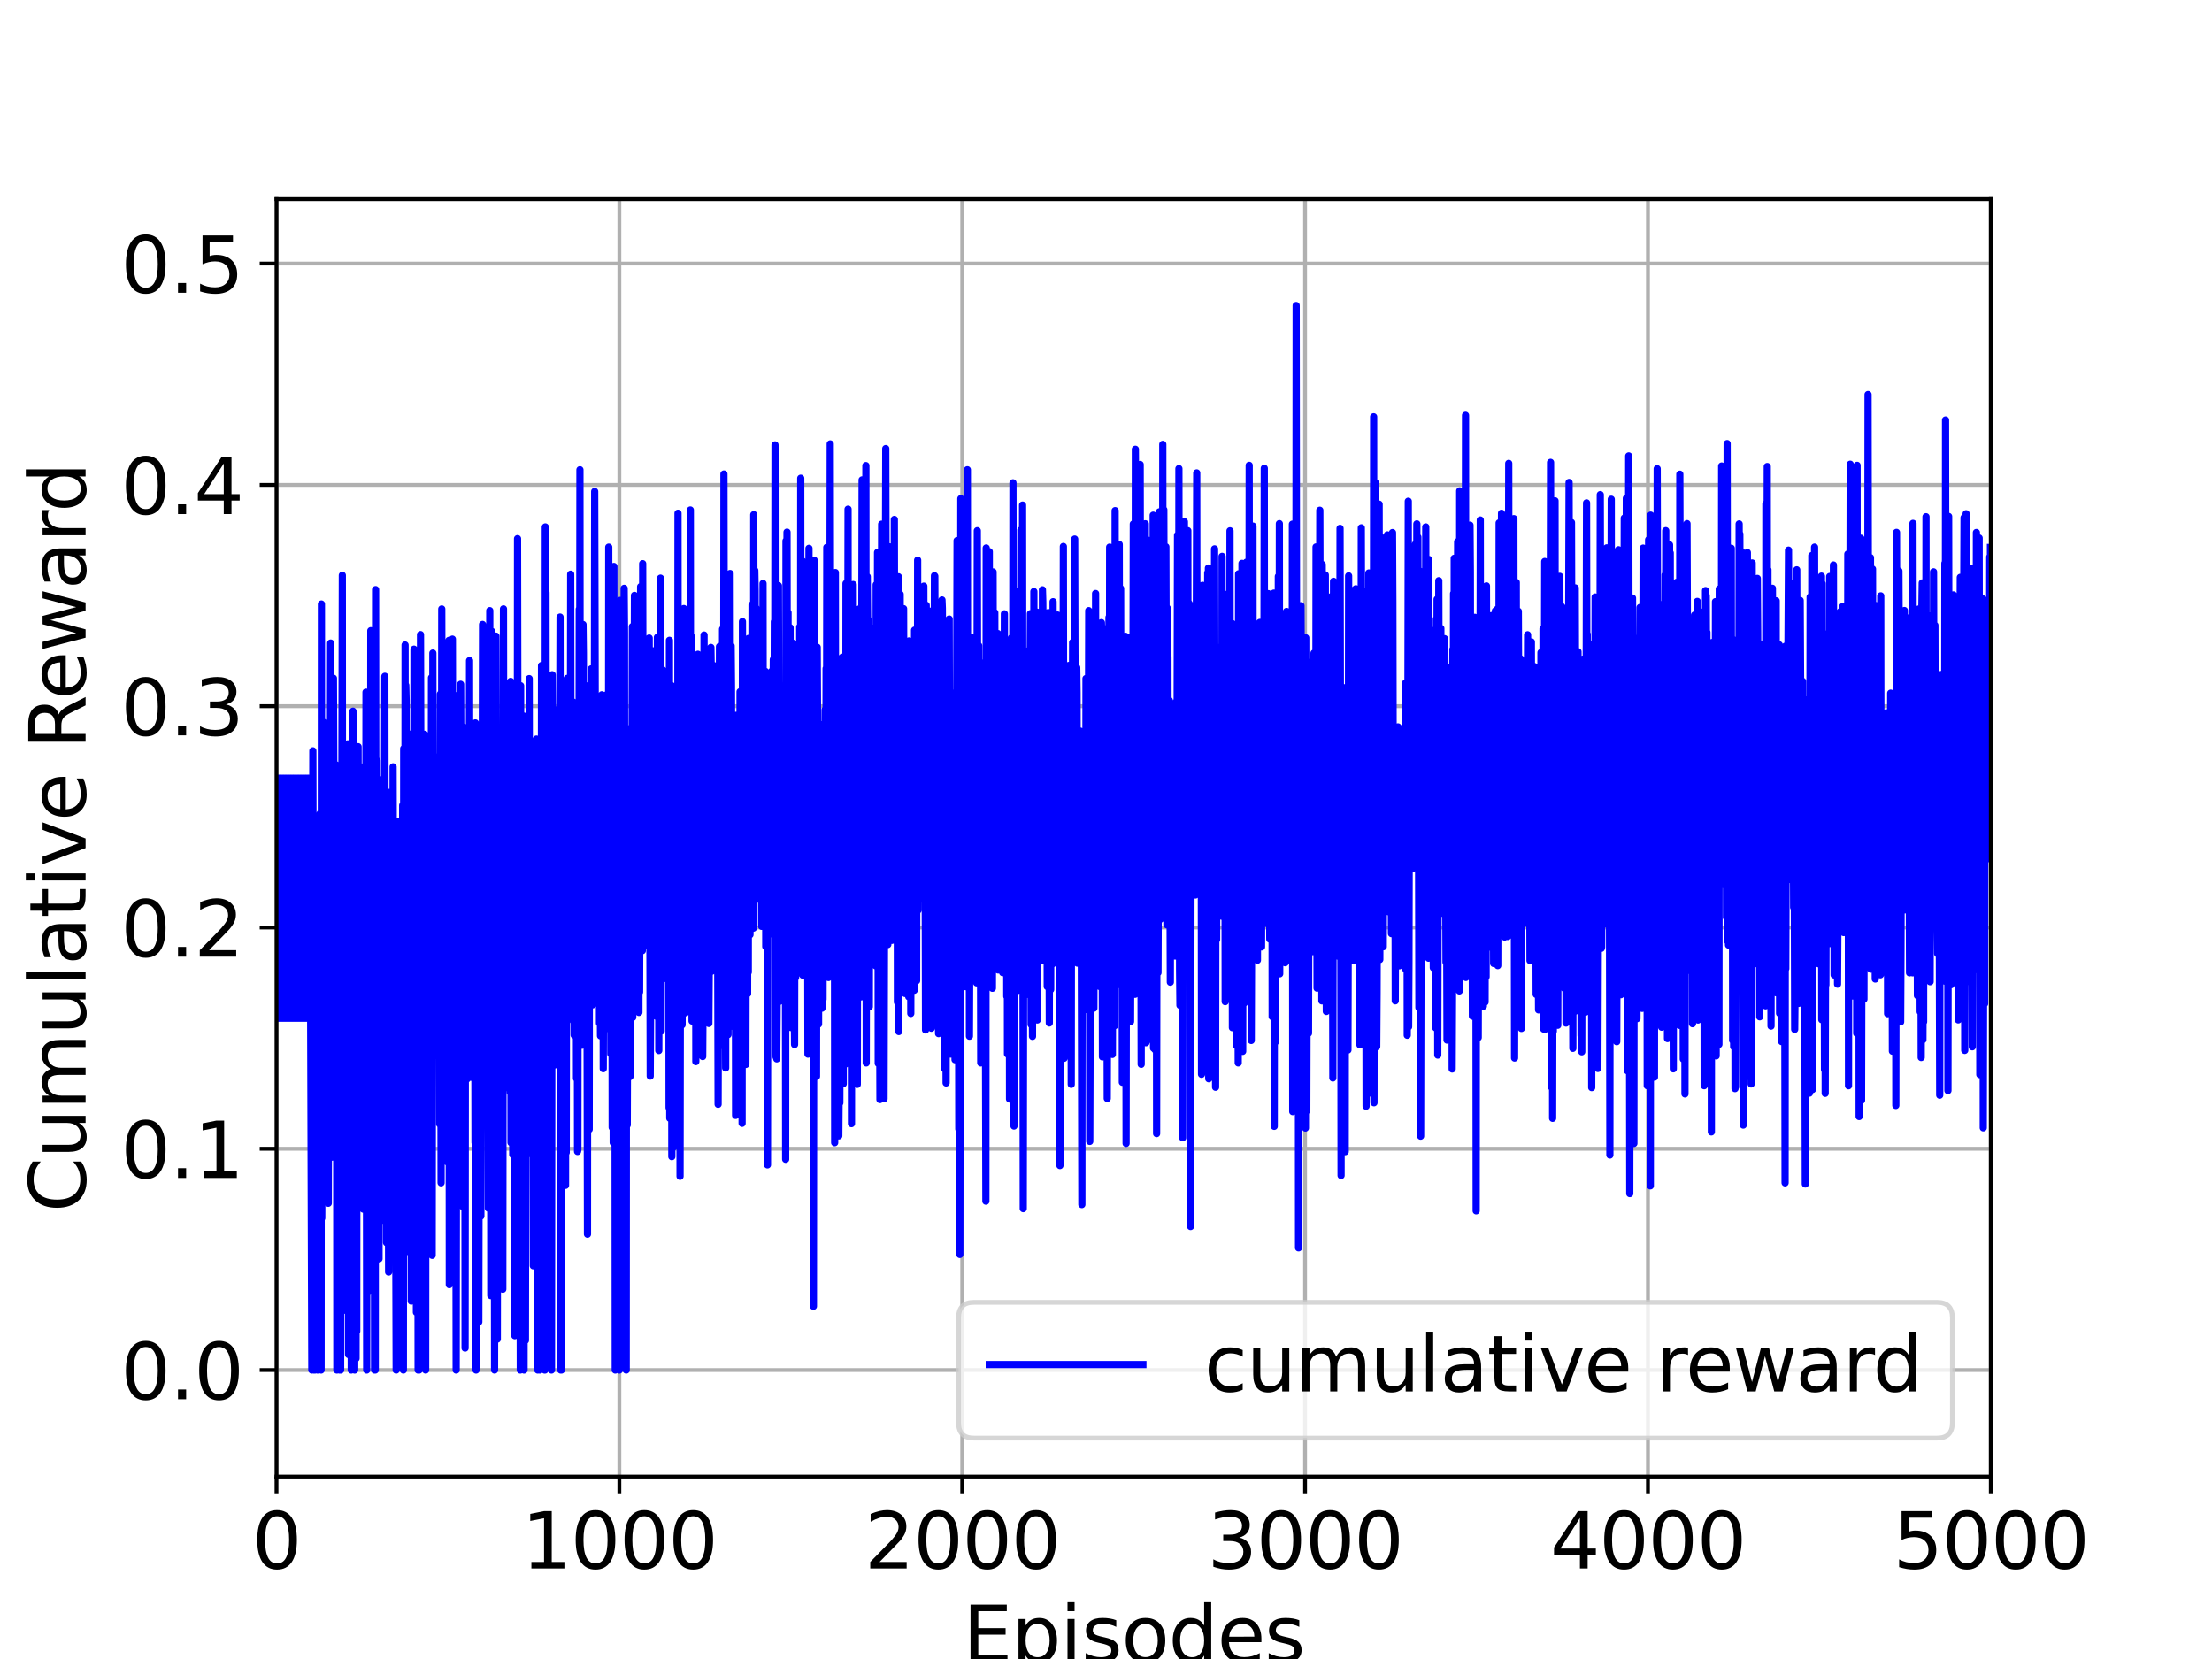 <?xml version="1.0" encoding="utf-8" standalone="no"?>
<!DOCTYPE svg PUBLIC "-//W3C//DTD SVG 1.1//EN"
  "http://www.w3.org/Graphics/SVG/1.1/DTD/svg11.dtd">
<svg xmlns:xlink="http://www.w3.org/1999/xlink" width="460.8pt" height="345.6pt" viewBox="0 0 460.8 345.6" xmlns="http://www.w3.org/2000/svg" version="1.1">
 <defs>
  <style type="text/css">*{stroke-linejoin: round; stroke-linecap: butt}</style>
 </defs>
 <g id="figure_1">
  <g id="patch_1">
   <path d="M 0 345.6 
L 460.8 345.6 
L 460.8 0 
L 0 0 
z
" style="fill: #ffffff"/>
  </g>
  <g id="axes_1">
   <g id="patch_2">
    <path d="M 57.6 307.584 
L 414.72 307.584 
L 414.72 41.472 
L 57.6 41.472 
z
" style="fill: #ffffff"/>
   </g>
   <g id="matplotlib.axis_1">
    <g id="xtick_1">
     <g id="line2d_1">
      <path d="M 57.6 307.584 
L 57.6 41.472 
" clip-path="url(#p9debb57f18)" style="fill: none; stroke: #b0b0b0; stroke-width: 0.8; stroke-linecap: square"/>
     </g>
     <g id="line2d_2">
      <defs>
       <path id="m0de817252e" d="M 0 0 
L 0 3.5 
" style="stroke: #000000; stroke-width: 0.8"/>
      </defs>
      <g>
       <use xlink:href="#m0de817252e" x="57.6" y="307.584" style="stroke: #000000; stroke-width: 0.8"/>
      </g>
     </g>
     <g id="text_1">
      <!-- 0 -->
      <g transform="translate(52.51 326.741)scale(0.16 -0.16)">
       <defs>
        <path id="DejaVuSans-30" d="M 2034 4250 
Q 1547 4250 1301 3770 
Q 1056 3291 1056 2328 
Q 1056 1369 1301 889 
Q 1547 409 2034 409 
Q 2525 409 2770 889 
Q 3016 1369 3016 2328 
Q 3016 3291 2770 3770 
Q 2525 4250 2034 4250 
z
M 2034 4750 
Q 2819 4750 3233 4129 
Q 3647 3509 3647 2328 
Q 3647 1150 3233 529 
Q 2819 -91 2034 -91 
Q 1250 -91 836 529 
Q 422 1150 422 2328 
Q 422 3509 836 4129 
Q 1250 4750 2034 4750 
z
" transform="scale(0.016)"/>
       </defs>
       <use xlink:href="#DejaVuSans-30"/>
      </g>
     </g>
    </g>
    <g id="xtick_2">
     <g id="line2d_3">
      <path d="M 129.024 307.584 
L 129.024 41.472 
" clip-path="url(#p9debb57f18)" style="fill: none; stroke: #b0b0b0; stroke-width: 0.8; stroke-linecap: square"/>
     </g>
     <g id="line2d_4">
      <g>
       <use xlink:href="#m0de817252e" x="129.024" y="307.584" style="stroke: #000000; stroke-width: 0.8"/>
      </g>
     </g>
     <g id="text_2">
      <!-- 1000 -->
      <g transform="translate(108.664 326.741)scale(0.16 -0.16)">
       <defs>
        <path id="DejaVuSans-31" d="M 794 531 
L 1825 531 
L 1825 4091 
L 703 3866 
L 703 4441 
L 1819 4666 
L 2450 4666 
L 2450 531 
L 3481 531 
L 3481 0 
L 794 0 
L 794 531 
z
" transform="scale(0.016)"/>
       </defs>
       <use xlink:href="#DejaVuSans-31"/>
       <use xlink:href="#DejaVuSans-30" x="63.623"/>
       <use xlink:href="#DejaVuSans-30" x="127.246"/>
       <use xlink:href="#DejaVuSans-30" x="190.869"/>
      </g>
     </g>
    </g>
    <g id="xtick_3">
     <g id="line2d_5">
      <path d="M 200.448 307.584 
L 200.448 41.472 
" clip-path="url(#p9debb57f18)" style="fill: none; stroke: #b0b0b0; stroke-width: 0.8; stroke-linecap: square"/>
     </g>
     <g id="line2d_6">
      <g>
       <use xlink:href="#m0de817252e" x="200.448" y="307.584" style="stroke: #000000; stroke-width: 0.8"/>
      </g>
     </g>
     <g id="text_3">
      <!-- 2000 -->
      <g transform="translate(180.088 326.741)scale(0.16 -0.16)">
       <defs>
        <path id="DejaVuSans-32" d="M 1228 531 
L 3431 531 
L 3431 0 
L 469 0 
L 469 531 
Q 828 903 1448 1529 
Q 2069 2156 2228 2338 
Q 2531 2678 2651 2914 
Q 2772 3150 2772 3378 
Q 2772 3750 2511 3984 
Q 2250 4219 1831 4219 
Q 1534 4219 1204 4116 
Q 875 4013 500 3803 
L 500 4441 
Q 881 4594 1212 4672 
Q 1544 4750 1819 4750 
Q 2544 4750 2975 4387 
Q 3406 4025 3406 3419 
Q 3406 3131 3298 2873 
Q 3191 2616 2906 2266 
Q 2828 2175 2409 1742 
Q 1991 1309 1228 531 
z
" transform="scale(0.016)"/>
       </defs>
       <use xlink:href="#DejaVuSans-32"/>
       <use xlink:href="#DejaVuSans-30" x="63.623"/>
       <use xlink:href="#DejaVuSans-30" x="127.246"/>
       <use xlink:href="#DejaVuSans-30" x="190.869"/>
      </g>
     </g>
    </g>
    <g id="xtick_4">
     <g id="line2d_7">
      <path d="M 271.872 307.584 
L 271.872 41.472 
" clip-path="url(#p9debb57f18)" style="fill: none; stroke: #b0b0b0; stroke-width: 0.8; stroke-linecap: square"/>
     </g>
     <g id="line2d_8">
      <g>
       <use xlink:href="#m0de817252e" x="271.872" y="307.584" style="stroke: #000000; stroke-width: 0.8"/>
      </g>
     </g>
     <g id="text_4">
      <!-- 3000 -->
      <g transform="translate(251.512 326.741)scale(0.16 -0.16)">
       <defs>
        <path id="DejaVuSans-33" d="M 2597 2516 
Q 3050 2419 3304 2112 
Q 3559 1806 3559 1356 
Q 3559 666 3084 287 
Q 2609 -91 1734 -91 
Q 1441 -91 1130 -33 
Q 819 25 488 141 
L 488 750 
Q 750 597 1062 519 
Q 1375 441 1716 441 
Q 2309 441 2620 675 
Q 2931 909 2931 1356 
Q 2931 1769 2642 2001 
Q 2353 2234 1838 2234 
L 1294 2234 
L 1294 2753 
L 1863 2753 
Q 2328 2753 2575 2939 
Q 2822 3125 2822 3475 
Q 2822 3834 2567 4026 
Q 2313 4219 1838 4219 
Q 1578 4219 1281 4162 
Q 984 4106 628 3988 
L 628 4550 
Q 988 4650 1302 4700 
Q 1616 4750 1894 4750 
Q 2613 4750 3031 4423 
Q 3450 4097 3450 3541 
Q 3450 3153 3228 2886 
Q 3006 2619 2597 2516 
z
" transform="scale(0.016)"/>
       </defs>
       <use xlink:href="#DejaVuSans-33"/>
       <use xlink:href="#DejaVuSans-30" x="63.623"/>
       <use xlink:href="#DejaVuSans-30" x="127.246"/>
       <use xlink:href="#DejaVuSans-30" x="190.869"/>
      </g>
     </g>
    </g>
    <g id="xtick_5">
     <g id="line2d_9">
      <path d="M 343.296 307.584 
L 343.296 41.472 
" clip-path="url(#p9debb57f18)" style="fill: none; stroke: #b0b0b0; stroke-width: 0.8; stroke-linecap: square"/>
     </g>
     <g id="line2d_10">
      <g>
       <use xlink:href="#m0de817252e" x="343.296" y="307.584" style="stroke: #000000; stroke-width: 0.8"/>
      </g>
     </g>
     <g id="text_5">
      <!-- 4000 -->
      <g transform="translate(322.936 326.741)scale(0.16 -0.16)">
       <defs>
        <path id="DejaVuSans-34" d="M 2419 4116 
L 825 1625 
L 2419 1625 
L 2419 4116 
z
M 2253 4666 
L 3047 4666 
L 3047 1625 
L 3713 1625 
L 3713 1100 
L 3047 1100 
L 3047 0 
L 2419 0 
L 2419 1100 
L 313 1100 
L 313 1709 
L 2253 4666 
z
" transform="scale(0.016)"/>
       </defs>
       <use xlink:href="#DejaVuSans-34"/>
       <use xlink:href="#DejaVuSans-30" x="63.623"/>
       <use xlink:href="#DejaVuSans-30" x="127.246"/>
       <use xlink:href="#DejaVuSans-30" x="190.869"/>
      </g>
     </g>
    </g>
    <g id="xtick_6">
     <g id="line2d_11">
      <path d="M 414.72 307.584 
L 414.72 41.472 
" clip-path="url(#p9debb57f18)" style="fill: none; stroke: #b0b0b0; stroke-width: 0.8; stroke-linecap: square"/>
     </g>
     <g id="line2d_12">
      <g>
       <use xlink:href="#m0de817252e" x="414.72" y="307.584" style="stroke: #000000; stroke-width: 0.8"/>
      </g>
     </g>
     <g id="text_6">
      <!-- 5000 -->
      <g transform="translate(394.36 326.741)scale(0.16 -0.16)">
       <defs>
        <path id="DejaVuSans-35" d="M 691 4666 
L 3169 4666 
L 3169 4134 
L 1269 4134 
L 1269 2991 
Q 1406 3038 1543 3061 
Q 1681 3084 1819 3084 
Q 2600 3084 3056 2656 
Q 3513 2228 3513 1497 
Q 3513 744 3044 326 
Q 2575 -91 1722 -91 
Q 1428 -91 1123 -41 
Q 819 9 494 109 
L 494 744 
Q 775 591 1075 516 
Q 1375 441 1709 441 
Q 2250 441 2565 725 
Q 2881 1009 2881 1497 
Q 2881 1984 2565 2268 
Q 2250 2553 1709 2553 
Q 1456 2553 1204 2497 
Q 953 2441 691 2322 
L 691 4666 
z
" transform="scale(0.016)"/>
       </defs>
       <use xlink:href="#DejaVuSans-35"/>
       <use xlink:href="#DejaVuSans-30" x="63.623"/>
       <use xlink:href="#DejaVuSans-30" x="127.246"/>
       <use xlink:href="#DejaVuSans-30" x="190.869"/>
      </g>
     </g>
    </g>
    <g id="text_7">
     <!-- Episodes -->
     <g transform="translate(200.572 346.226)scale(0.16 -0.16)">
      <defs>
       <path id="DejaVuSans-45" d="M 628 4666 
L 3578 4666 
L 3578 4134 
L 1259 4134 
L 1259 2753 
L 3481 2753 
L 3481 2222 
L 1259 2222 
L 1259 531 
L 3634 531 
L 3634 0 
L 628 0 
L 628 4666 
z
" transform="scale(0.016)"/>
       <path id="DejaVuSans-70" d="M 1159 525 
L 1159 -1331 
L 581 -1331 
L 581 3500 
L 1159 3500 
L 1159 2969 
Q 1341 3281 1617 3432 
Q 1894 3584 2278 3584 
Q 2916 3584 3314 3078 
Q 3713 2572 3713 1747 
Q 3713 922 3314 415 
Q 2916 -91 2278 -91 
Q 1894 -91 1617 61 
Q 1341 213 1159 525 
z
M 3116 1747 
Q 3116 2381 2855 2742 
Q 2594 3103 2138 3103 
Q 1681 3103 1420 2742 
Q 1159 2381 1159 1747 
Q 1159 1113 1420 752 
Q 1681 391 2138 391 
Q 2594 391 2855 752 
Q 3116 1113 3116 1747 
z
" transform="scale(0.016)"/>
       <path id="DejaVuSans-69" d="M 603 3500 
L 1178 3500 
L 1178 0 
L 603 0 
L 603 3500 
z
M 603 4863 
L 1178 4863 
L 1178 4134 
L 603 4134 
L 603 4863 
z
" transform="scale(0.016)"/>
       <path id="DejaVuSans-73" d="M 2834 3397 
L 2834 2853 
Q 2591 2978 2328 3040 
Q 2066 3103 1784 3103 
Q 1356 3103 1142 2972 
Q 928 2841 928 2578 
Q 928 2378 1081 2264 
Q 1234 2150 1697 2047 
L 1894 2003 
Q 2506 1872 2764 1633 
Q 3022 1394 3022 966 
Q 3022 478 2636 193 
Q 2250 -91 1575 -91 
Q 1294 -91 989 -36 
Q 684 19 347 128 
L 347 722 
Q 666 556 975 473 
Q 1284 391 1588 391 
Q 1994 391 2212 530 
Q 2431 669 2431 922 
Q 2431 1156 2273 1281 
Q 2116 1406 1581 1522 
L 1381 1569 
Q 847 1681 609 1914 
Q 372 2147 372 2553 
Q 372 3047 722 3315 
Q 1072 3584 1716 3584 
Q 2034 3584 2315 3537 
Q 2597 3491 2834 3397 
z
" transform="scale(0.016)"/>
       <path id="DejaVuSans-6f" d="M 1959 3097 
Q 1497 3097 1228 2736 
Q 959 2375 959 1747 
Q 959 1119 1226 758 
Q 1494 397 1959 397 
Q 2419 397 2687 759 
Q 2956 1122 2956 1747 
Q 2956 2369 2687 2733 
Q 2419 3097 1959 3097 
z
M 1959 3584 
Q 2709 3584 3137 3096 
Q 3566 2609 3566 1747 
Q 3566 888 3137 398 
Q 2709 -91 1959 -91 
Q 1206 -91 779 398 
Q 353 888 353 1747 
Q 353 2609 779 3096 
Q 1206 3584 1959 3584 
z
" transform="scale(0.016)"/>
       <path id="DejaVuSans-64" d="M 2906 2969 
L 2906 4863 
L 3481 4863 
L 3481 0 
L 2906 0 
L 2906 525 
Q 2725 213 2448 61 
Q 2172 -91 1784 -91 
Q 1150 -91 751 415 
Q 353 922 353 1747 
Q 353 2572 751 3078 
Q 1150 3584 1784 3584 
Q 2172 3584 2448 3432 
Q 2725 3281 2906 2969 
z
M 947 1747 
Q 947 1113 1208 752 
Q 1469 391 1925 391 
Q 2381 391 2643 752 
Q 2906 1113 2906 1747 
Q 2906 2381 2643 2742 
Q 2381 3103 1925 3103 
Q 1469 3103 1208 2742 
Q 947 2381 947 1747 
z
" transform="scale(0.016)"/>
       <path id="DejaVuSans-65" d="M 3597 1894 
L 3597 1613 
L 953 1613 
Q 991 1019 1311 708 
Q 1631 397 2203 397 
Q 2534 397 2845 478 
Q 3156 559 3463 722 
L 3463 178 
Q 3153 47 2828 -22 
Q 2503 -91 2169 -91 
Q 1331 -91 842 396 
Q 353 884 353 1716 
Q 353 2575 817 3079 
Q 1281 3584 2069 3584 
Q 2775 3584 3186 3129 
Q 3597 2675 3597 1894 
z
M 3022 2063 
Q 3016 2534 2758 2815 
Q 2500 3097 2075 3097 
Q 1594 3097 1305 2825 
Q 1016 2553 972 2059 
L 3022 2063 
z
" transform="scale(0.016)"/>
      </defs>
      <use xlink:href="#DejaVuSans-45"/>
      <use xlink:href="#DejaVuSans-70" x="63.184"/>
      <use xlink:href="#DejaVuSans-69" x="126.66"/>
      <use xlink:href="#DejaVuSans-73" x="154.443"/>
      <use xlink:href="#DejaVuSans-6f" x="206.543"/>
      <use xlink:href="#DejaVuSans-64" x="267.725"/>
      <use xlink:href="#DejaVuSans-65" x="331.201"/>
      <use xlink:href="#DejaVuSans-73" x="392.725"/>
     </g>
    </g>
   </g>
   <g id="matplotlib.axis_2">
    <g id="ytick_1">
     <g id="line2d_13">
      <path d="M 57.6 285.408 
L 414.72 285.408 
" clip-path="url(#p9debb57f18)" style="fill: none; stroke: #b0b0b0; stroke-width: 0.8; stroke-linecap: square"/>
     </g>
     <g id="line2d_14">
      <defs>
       <path id="m8964f27489" d="M 0 0 
L -3.5 0 
" style="stroke: #000000; stroke-width: 0.8"/>
      </defs>
      <g>
       <use xlink:href="#m8964f27489" x="57.6" y="285.408" style="stroke: #000000; stroke-width: 0.8"/>
      </g>
     </g>
     <g id="text_8">
      <!-- 0.0 -->
      <g transform="translate(25.155 291.487)scale(0.16 -0.16)">
       <defs>
        <path id="DejaVuSans-2e" d="M 684 794 
L 1344 794 
L 1344 0 
L 684 0 
L 684 794 
z
" transform="scale(0.016)"/>
       </defs>
       <use xlink:href="#DejaVuSans-30"/>
       <use xlink:href="#DejaVuSans-2e" x="63.623"/>
       <use xlink:href="#DejaVuSans-30" x="95.41"/>
      </g>
     </g>
    </g>
    <g id="ytick_2">
     <g id="line2d_15">
      <path d="M 57.6 239.309 
L 414.72 239.309 
" clip-path="url(#p9debb57f18)" style="fill: none; stroke: #b0b0b0; stroke-width: 0.8; stroke-linecap: square"/>
     </g>
     <g id="line2d_16">
      <g>
       <use xlink:href="#m8964f27489" x="57.6" y="239.309" style="stroke: #000000; stroke-width: 0.8"/>
      </g>
     </g>
     <g id="text_9">
      <!-- 0.1 -->
      <g transform="translate(25.155 245.388)scale(0.16 -0.16)">
       <use xlink:href="#DejaVuSans-30"/>
       <use xlink:href="#DejaVuSans-2e" x="63.623"/>
       <use xlink:href="#DejaVuSans-31" x="95.41"/>
      </g>
     </g>
    </g>
    <g id="ytick_3">
     <g id="line2d_17">
      <path d="M 57.6 193.21 
L 414.72 193.21 
" clip-path="url(#p9debb57f18)" style="fill: none; stroke: #b0b0b0; stroke-width: 0.8; stroke-linecap: square"/>
     </g>
     <g id="line2d_18">
      <g>
       <use xlink:href="#m8964f27489" x="57.6" y="193.21" style="stroke: #000000; stroke-width: 0.8"/>
      </g>
     </g>
     <g id="text_10">
      <!-- 0.2 -->
      <g transform="translate(25.155 199.289)scale(0.16 -0.16)">
       <use xlink:href="#DejaVuSans-30"/>
       <use xlink:href="#DejaVuSans-2e" x="63.623"/>
       <use xlink:href="#DejaVuSans-32" x="95.41"/>
      </g>
     </g>
    </g>
    <g id="ytick_4">
     <g id="line2d_19">
      <path d="M 57.6 147.112 
L 414.72 147.112 
" clip-path="url(#p9debb57f18)" style="fill: none; stroke: #b0b0b0; stroke-width: 0.8; stroke-linecap: square"/>
     </g>
     <g id="line2d_20">
      <g>
       <use xlink:href="#m8964f27489" x="57.6" y="147.112" style="stroke: #000000; stroke-width: 0.8"/>
      </g>
     </g>
     <g id="text_11">
      <!-- 0.3 -->
      <g transform="translate(25.155 153.19)scale(0.16 -0.16)">
       <use xlink:href="#DejaVuSans-30"/>
       <use xlink:href="#DejaVuSans-2e" x="63.623"/>
       <use xlink:href="#DejaVuSans-33" x="95.41"/>
      </g>
     </g>
    </g>
    <g id="ytick_5">
     <g id="line2d_21">
      <path d="M 57.6 101.013 
L 414.72 101.013 
" clip-path="url(#p9debb57f18)" style="fill: none; stroke: #b0b0b0; stroke-width: 0.8; stroke-linecap: square"/>
     </g>
     <g id="line2d_22">
      <g>
       <use xlink:href="#m8964f27489" x="57.6" y="101.013" style="stroke: #000000; stroke-width: 0.8"/>
      </g>
     </g>
     <g id="text_12">
      <!-- 0.4 -->
      <g transform="translate(25.155 107.092)scale(0.16 -0.16)">
       <use xlink:href="#DejaVuSans-30"/>
       <use xlink:href="#DejaVuSans-2e" x="63.623"/>
       <use xlink:href="#DejaVuSans-34" x="95.41"/>
      </g>
     </g>
    </g>
    <g id="ytick_6">
     <g id="line2d_23">
      <path d="M 57.6 54.914 
L 414.72 54.914 
" clip-path="url(#p9debb57f18)" style="fill: none; stroke: #b0b0b0; stroke-width: 0.8; stroke-linecap: square"/>
     </g>
     <g id="line2d_24">
      <g>
       <use xlink:href="#m8964f27489" x="57.6" y="54.914" style="stroke: #000000; stroke-width: 0.8"/>
      </g>
     </g>
     <g id="text_13">
      <!-- 0.5 -->
      <g transform="translate(25.155 60.993)scale(0.16 -0.16)">
       <use xlink:href="#DejaVuSans-30"/>
       <use xlink:href="#DejaVuSans-2e" x="63.623"/>
       <use xlink:href="#DejaVuSans-35" x="95.41"/>
      </g>
     </g>
    </g>
    <g id="text_14">
     <!-- Cumulative Reward -->
     <g transform="translate(17.828 252.524)rotate(-90)scale(0.16 -0.16)">
      <defs>
       <path id="DejaVuSans-43" d="M 4122 4306 
L 4122 3641 
Q 3803 3938 3442 4084 
Q 3081 4231 2675 4231 
Q 1875 4231 1450 3742 
Q 1025 3253 1025 2328 
Q 1025 1406 1450 917 
Q 1875 428 2675 428 
Q 3081 428 3442 575 
Q 3803 722 4122 1019 
L 4122 359 
Q 3791 134 3420 21 
Q 3050 -91 2638 -91 
Q 1578 -91 968 557 
Q 359 1206 359 2328 
Q 359 3453 968 4101 
Q 1578 4750 2638 4750 
Q 3056 4750 3426 4639 
Q 3797 4528 4122 4306 
z
" transform="scale(0.016)"/>
       <path id="DejaVuSans-75" d="M 544 1381 
L 544 3500 
L 1119 3500 
L 1119 1403 
Q 1119 906 1312 657 
Q 1506 409 1894 409 
Q 2359 409 2629 706 
Q 2900 1003 2900 1516 
L 2900 3500 
L 3475 3500 
L 3475 0 
L 2900 0 
L 2900 538 
Q 2691 219 2414 64 
Q 2138 -91 1772 -91 
Q 1169 -91 856 284 
Q 544 659 544 1381 
z
M 1991 3584 
L 1991 3584 
z
" transform="scale(0.016)"/>
       <path id="DejaVuSans-6d" d="M 3328 2828 
Q 3544 3216 3844 3400 
Q 4144 3584 4550 3584 
Q 5097 3584 5394 3201 
Q 5691 2819 5691 2113 
L 5691 0 
L 5113 0 
L 5113 2094 
Q 5113 2597 4934 2840 
Q 4756 3084 4391 3084 
Q 3944 3084 3684 2787 
Q 3425 2491 3425 1978 
L 3425 0 
L 2847 0 
L 2847 2094 
Q 2847 2600 2669 2842 
Q 2491 3084 2119 3084 
Q 1678 3084 1418 2786 
Q 1159 2488 1159 1978 
L 1159 0 
L 581 0 
L 581 3500 
L 1159 3500 
L 1159 2956 
Q 1356 3278 1631 3431 
Q 1906 3584 2284 3584 
Q 2666 3584 2933 3390 
Q 3200 3197 3328 2828 
z
" transform="scale(0.016)"/>
       <path id="DejaVuSans-6c" d="M 603 4863 
L 1178 4863 
L 1178 0 
L 603 0 
L 603 4863 
z
" transform="scale(0.016)"/>
       <path id="DejaVuSans-61" d="M 2194 1759 
Q 1497 1759 1228 1600 
Q 959 1441 959 1056 
Q 959 750 1161 570 
Q 1363 391 1709 391 
Q 2188 391 2477 730 
Q 2766 1069 2766 1631 
L 2766 1759 
L 2194 1759 
z
M 3341 1997 
L 3341 0 
L 2766 0 
L 2766 531 
Q 2569 213 2275 61 
Q 1981 -91 1556 -91 
Q 1019 -91 701 211 
Q 384 513 384 1019 
Q 384 1609 779 1909 
Q 1175 2209 1959 2209 
L 2766 2209 
L 2766 2266 
Q 2766 2663 2505 2880 
Q 2244 3097 1772 3097 
Q 1472 3097 1187 3025 
Q 903 2953 641 2809 
L 641 3341 
Q 956 3463 1253 3523 
Q 1550 3584 1831 3584 
Q 2591 3584 2966 3190 
Q 3341 2797 3341 1997 
z
" transform="scale(0.016)"/>
       <path id="DejaVuSans-74" d="M 1172 4494 
L 1172 3500 
L 2356 3500 
L 2356 3053 
L 1172 3053 
L 1172 1153 
Q 1172 725 1289 603 
Q 1406 481 1766 481 
L 2356 481 
L 2356 0 
L 1766 0 
Q 1100 0 847 248 
Q 594 497 594 1153 
L 594 3053 
L 172 3053 
L 172 3500 
L 594 3500 
L 594 4494 
L 1172 4494 
z
" transform="scale(0.016)"/>
       <path id="DejaVuSans-76" d="M 191 3500 
L 800 3500 
L 1894 563 
L 2988 3500 
L 3597 3500 
L 2284 0 
L 1503 0 
L 191 3500 
z
" transform="scale(0.016)"/>
       <path id="DejaVuSans-20" transform="scale(0.016)"/>
       <path id="DejaVuSans-52" d="M 2841 2188 
Q 3044 2119 3236 1894 
Q 3428 1669 3622 1275 
L 4263 0 
L 3584 0 
L 2988 1197 
Q 2756 1666 2539 1819 
Q 2322 1972 1947 1972 
L 1259 1972 
L 1259 0 
L 628 0 
L 628 4666 
L 2053 4666 
Q 2853 4666 3247 4331 
Q 3641 3997 3641 3322 
Q 3641 2881 3436 2590 
Q 3231 2300 2841 2188 
z
M 1259 4147 
L 1259 2491 
L 2053 2491 
Q 2509 2491 2742 2702 
Q 2975 2913 2975 3322 
Q 2975 3731 2742 3939 
Q 2509 4147 2053 4147 
L 1259 4147 
z
" transform="scale(0.016)"/>
       <path id="DejaVuSans-77" d="M 269 3500 
L 844 3500 
L 1563 769 
L 2278 3500 
L 2956 3500 
L 3675 769 
L 4391 3500 
L 4966 3500 
L 4050 0 
L 3372 0 
L 2619 2869 
L 1863 0 
L 1184 0 
L 269 3500 
z
" transform="scale(0.016)"/>
       <path id="DejaVuSans-72" d="M 2631 2963 
Q 2534 3019 2420 3045 
Q 2306 3072 2169 3072 
Q 1681 3072 1420 2755 
Q 1159 2438 1159 1844 
L 1159 0 
L 581 0 
L 581 3500 
L 1159 3500 
L 1159 2956 
Q 1341 3275 1631 3429 
Q 1922 3584 2338 3584 
Q 2397 3584 2469 3576 
Q 2541 3569 2628 3553 
L 2631 2963 
z
" transform="scale(0.016)"/>
      </defs>
      <use xlink:href="#DejaVuSans-43"/>
      <use xlink:href="#DejaVuSans-75" x="69.824"/>
      <use xlink:href="#DejaVuSans-6d" x="133.203"/>
      <use xlink:href="#DejaVuSans-75" x="230.615"/>
      <use xlink:href="#DejaVuSans-6c" x="293.994"/>
      <use xlink:href="#DejaVuSans-61" x="321.777"/>
      <use xlink:href="#DejaVuSans-74" x="383.057"/>
      <use xlink:href="#DejaVuSans-69" x="422.266"/>
      <use xlink:href="#DejaVuSans-76" x="450.049"/>
      <use xlink:href="#DejaVuSans-65" x="509.229"/>
      <use xlink:href="#DejaVuSans-20" x="570.752"/>
      <use xlink:href="#DejaVuSans-52" x="602.539"/>
      <use xlink:href="#DejaVuSans-65" x="667.521"/>
      <use xlink:href="#DejaVuSans-77" x="729.045"/>
      <use xlink:href="#DejaVuSans-61" x="810.832"/>
      <use xlink:href="#DejaVuSans-72" x="872.111"/>
      <use xlink:href="#DejaVuSans-64" x="911.475"/>
     </g>
    </g>
   </g>
   <g id="line2d_25">
    <path d="M 57.6 202.659 
L 57.671 162.117 
L 57.743 212.125 
L 57.814 198.277 
L 57.886 202.659 
L 57.957 162.117 
L 58.029 212.125 
L 58.1 198.277 
L 58.171 202.659 
L 58.243 162.117 
L 58.314 212.125 
L 58.386 198.277 
L 58.457 202.659 
L 58.529 162.117 
L 58.6 212.125 
L 58.671 198.277 
L 58.743 202.659 
L 58.814 162.117 
L 58.886 212.125 
L 58.957 198.277 
L 59.028 202.659 
L 59.1 162.117 
L 59.171 212.125 
L 59.243 198.277 
L 59.314 202.659 
L 59.386 162.117 
L 59.457 212.125 
L 59.528 198.277 
L 59.6 202.659 
L 59.671 162.117 
L 59.743 212.125 
L 59.814 198.277 
L 59.886 202.659 
L 59.957 162.117 
L 60.028 212.125 
L 60.1 198.277 
L 60.171 202.659 
L 60.243 162.117 
L 60.314 212.125 
L 60.386 198.277 
L 60.457 202.659 
L 60.528 162.117 
L 60.6 212.125 
L 60.671 198.277 
L 60.743 202.659 
L 60.814 162.117 
L 60.886 212.125 
L 60.957 198.277 
L 61.028 202.659 
L 61.1 162.117 
L 61.171 212.125 
L 61.243 198.277 
L 61.314 202.659 
L 61.385 162.117 
L 61.457 212.125 
L 61.528 198.277 
L 61.6 202.659 
L 61.671 162.117 
L 61.743 212.125 
L 61.814 198.277 
L 61.885 202.659 
L 61.957 162.117 
L 62.028 212.125 
L 62.1 198.277 
L 62.171 202.659 
L 62.243 162.117 
L 62.314 212.125 
L 62.385 198.277 
L 62.457 202.659 
L 62.528 162.117 
L 62.6 212.125 
L 62.671 198.277 
L 62.743 202.659 
L 62.814 162.117 
L 62.885 212.125 
L 62.957 198.277 
L 63.028 202.659 
L 63.1 162.117 
L 63.171 212.125 
L 63.242 198.277 
L 63.314 202.659 
L 63.385 162.117 
L 63.457 212.125 
L 63.528 198.277 
L 63.6 202.659 
L 63.671 162.117 
L 63.742 212.125 
L 63.814 198.277 
L 63.885 202.659 
L 63.957 162.117 
L 64.028 212.125 
L 64.1 198.277 
L 64.171 202.659 
L 64.242 162.117 
L 64.314 212.125 
L 64.385 198.277 
L 64.457 202.659 
L 64.528 162.117 
L 64.6 212.125 
L 64.671 198.277 
L 64.957 285.408 
L 65.171 156.408 
L 65.385 285.408 
L 65.457 177.712 
L 65.528 190.802 
L 65.599 285.408 
L 65.671 183.991 
L 65.742 184.802 
L 65.957 262.348 
L 66.099 210.992 
L 66.171 285.408 
L 66.242 195.356 
L 66.314 218.508 
L 66.457 173.25 
L 66.528 244.782 
L 66.671 169.487 
L 66.742 280.733 
L 66.814 210.897 
L 66.885 285.408 
L 66.957 125.827 
L 67.028 253.767 
L 67.099 235.853 
L 67.171 171.247 
L 67.242 236.941 
L 67.385 162.233 
L 67.457 169.392 
L 67.599 248.411 
L 67.671 150.546 
L 67.742 186.875 
L 67.814 169.692 
L 67.956 247.332 
L 68.028 228.349 
L 68.099 195.038 
L 68.242 237.94 
L 68.314 210.625 
L 68.385 250.664 
L 68.528 181.005 
L 68.599 218.533 
L 68.671 167.738 
L 68.742 206.959 
L 68.885 133.962 
L 69.028 200.214 
L 69.099 174.056 
L 69.171 241.061 
L 69.314 165.506 
L 69.385 171.837 
L 69.456 141.282 
L 69.528 159.586 
L 69.599 233.143 
L 69.671 184.518 
L 69.742 201.519 
L 69.885 231.562 
L 69.956 159.306 
L 70.028 167.063 
L 70.099 165.202 
L 70.171 285.408 
L 70.242 242.514 
L 70.313 166.261 
L 70.385 171.355 
L 70.456 210.207 
L 70.671 162.221 
L 70.742 285.408 
L 70.813 258.181 
L 70.956 285.408 
L 71.028 172.983 
L 71.099 219.903 
L 71.313 119.836 
L 71.385 273.062 
L 71.456 175.666 
L 71.528 235.241 
L 71.599 220.921 
L 71.671 234.027 
L 71.742 184.79 
L 71.813 238.215 
L 71.885 225.356 
L 71.956 177.199 
L 72.028 181.751 
L 72.242 273.014 
L 72.456 154.965 
L 72.528 187.233 
L 72.599 282.174 
L 72.67 208.119 
L 72.742 279.295 
L 72.885 181.793 
L 72.956 185.395 
L 73.099 174.488 
L 73.17 285.408 
L 73.242 181.057 
L 73.313 186.446 
L 73.385 224.617 
L 73.528 148.152 
L 73.67 207.64 
L 73.742 181.557 
L 73.885 285.408 
L 74.028 175.686 
L 74.17 282.994 
L 74.242 219.026 
L 74.313 277.308 
L 74.385 162.832 
L 74.456 215.494 
L 74.527 215.641 
L 74.599 155.55 
L 74.67 189.659 
L 74.742 167.017 
L 74.885 217.986 
L 74.956 168.715 
L 75.027 202.064 
L 75.099 192.567 
L 75.313 177.383 
L 75.385 217.931 
L 75.456 202.106 
L 75.527 159.785 
L 75.67 251.89 
L 75.742 187.392 
L 75.813 206.03 
L 75.956 159.958 
L 76.027 176.683 
L 76.099 234.693 
L 76.17 218.161 
L 76.242 144.192 
L 76.385 285.408 
L 76.456 215.046 
L 76.527 269.385 
L 76.813 149.711 
L 76.884 203.099 
L 77.027 148.752 
L 77.17 244.648 
L 77.242 131.38 
L 77.313 192.914 
L 77.384 151.82 
L 77.456 152.263 
L 77.527 167.188 
L 77.599 229.885 
L 77.67 227.96 
L 77.742 221.884 
L 77.884 164.574 
L 77.956 196.672 
L 78.027 285.408 
L 78.099 134.149 
L 78.17 285.408 
L 78.242 122.823 
L 78.313 197.77 
L 78.384 179.296 
L 78.456 225.576 
L 78.527 158.415 
L 78.599 223.619 
L 78.67 162.068 
L 78.742 172.376 
L 78.813 239.021 
L 78.884 173.861 
L 78.956 262.243 
L 79.027 162.722 
L 79.099 163.619 
L 79.313 230.17 
L 79.384 171.753 
L 79.456 254.263 
L 79.527 166.464 
L 79.599 171.924 
L 79.67 197.09 
L 79.741 176.336 
L 79.813 185.412 
L 79.884 174.568 
L 79.956 228.654 
L 80.17 140.889 
L 80.241 202.995 
L 80.313 178.605 
L 80.384 173.125 
L 80.456 179.043 
L 80.527 258.873 
L 80.599 251.471 
L 80.67 206.477 
L 80.741 209.473 
L 80.813 201.644 
L 80.956 264.986 
L 81.098 165.07 
L 81.17 169.791 
L 81.241 228.707 
L 81.313 224.747 
L 81.384 186.548 
L 81.456 198.881 
L 81.527 216.062 
L 81.598 198.418 
L 81.67 204.571 
L 81.741 198.142 
L 81.813 210.34 
L 81.884 159.746 
L 82.098 240.771 
L 82.17 176.841 
L 82.241 192.471 
L 82.527 285.408 
L 82.67 194.858 
L 82.813 180.558 
L 82.956 210.722 
L 83.027 171.131 
L 83.098 180.182 
L 83.17 178.453 
L 83.241 204.586 
L 83.313 190.079 
L 83.384 191.662 
L 83.598 249.028 
L 83.67 184.432 
L 83.741 222.583 
L 83.884 167.763 
L 84.027 285.408 
L 84.098 155.941 
L 84.17 196.184 
L 84.241 168.6 
L 84.313 243.371 
L 84.384 134.364 
L 84.455 220.056 
L 84.527 142.756 
L 84.598 145.781 
L 84.67 188.094 
L 84.741 153.279 
L 84.813 166.316 
L 84.884 188.951 
L 84.955 170.429 
L 85.027 212.131 
L 85.098 207.287 
L 85.241 223.687 
L 85.313 212.4 
L 85.455 261.023 
L 85.598 152.923 
L 85.67 271.038 
L 85.741 156.538 
L 85.812 172.827 
L 85.884 205.277 
L 85.955 169.967 
L 86.027 209.276 
L 86.098 168.281 
L 86.17 217.507 
L 86.241 135.231 
L 86.312 226.851 
L 86.384 185.916 
L 86.527 226.14 
L 86.598 210.805 
L 86.67 183.56 
L 86.741 273.382 
L 86.955 148.872 
L 87.098 285.408 
L 87.17 191.298 
L 87.241 223.304 
L 87.312 285.408 
L 87.384 180.762 
L 87.455 195.236 
L 87.527 191.488 
L 87.598 132.203 
L 87.67 161.756 
L 87.741 171.11 
L 87.812 163.538 
L 88.027 222.375 
L 88.098 177.197 
L 88.169 194.52 
L 88.312 174.371 
L 88.384 191.799 
L 88.455 152.972 
L 88.527 166.592 
L 88.598 160.336 
L 88.669 285.408 
L 88.741 192.634 
L 88.812 235.812 
L 88.884 178.293 
L 88.955 179.035 
L 89.027 217.031 
L 89.098 204.827 
L 89.169 233.017 
L 89.241 155.828 
L 89.312 165.561 
L 89.455 182.37 
L 89.527 158.608 
L 89.741 237.88 
L 89.884 141.175 
L 89.955 178.538 
L 90.026 261.515 
L 90.169 136.045 
L 90.241 181.242 
L 90.312 168.368 
L 90.384 168.496 
L 90.526 197.424 
L 90.598 171.406 
L 90.741 200.228 
L 90.812 158.71 
L 90.884 167.895 
L 90.955 180.414 
L 91.026 157.723 
L 91.098 219.927 
L 91.169 197.895 
L 91.241 212.73 
L 91.312 208.164 
L 91.384 203.705 
L 91.526 188.169 
L 91.598 234.177 
L 91.741 144.571 
L 91.884 246.407 
L 92.026 126.857 
L 92.169 201.947 
L 92.383 184.352 
L 92.455 219.434 
L 92.526 206.331 
L 92.669 148.509 
L 92.883 225.488 
L 93.098 153.519 
L 93.169 242.055 
L 93.241 176.81 
L 93.312 188.725 
L 93.383 209.45 
L 93.526 133.404 
L 93.598 267.622 
L 93.669 168.754 
L 93.741 217.607 
L 93.812 229.479 
L 93.883 145.636 
L 93.955 202.287 
L 94.026 171.729 
L 94.169 244.471 
L 94.241 133.14 
L 94.312 171.548 
L 94.383 172.637 
L 94.455 171.17 
L 94.598 222.011 
L 94.669 151.243 
L 94.74 182.23 
L 94.883 165.121 
L 95.026 285.408 
L 95.098 230.11 
L 95.383 149.228 
L 95.455 205.138 
L 95.526 144.755 
L 95.669 204.818 
L 95.74 152.958 
L 95.812 174.133 
L 95.883 189.229 
L 95.955 142.541 
L 96.169 208.928 
L 96.24 169.799 
L 96.383 218.027 
L 96.455 187.611 
L 96.526 251.504 
L 96.598 151.483 
L 96.669 221.653 
L 96.74 163.529 
L 96.812 174.574 
L 96.883 280.831 
L 96.955 194.665 
L 97.026 221.842 
L 97.169 159.507 
L 97.24 193.25 
L 97.312 163.649 
L 97.383 224.711 
L 97.455 204.445 
L 97.597 155.818 
L 97.669 191.532 
L 97.74 179.5 
L 97.812 137.608 
L 97.883 199.358 
L 97.955 175.496 
L 98.026 193.22 
L 98.097 176.279 
L 98.169 213.1 
L 98.24 162.835 
L 98.312 186.068 
L 98.383 213.237 
L 98.455 177.951 
L 98.526 224.542 
L 98.597 214.112 
L 98.669 218.438 
L 98.812 156.647 
L 98.954 238.026 
L 99.026 150.595 
L 99.169 285.408 
L 99.383 170.251 
L 99.526 180.489 
L 99.597 243.185 
L 99.669 197.973 
L 99.74 275.388 
L 99.883 196.855 
L 99.954 227.178 
L 100.097 156.302 
L 100.169 253.356 
L 100.24 228.22 
L 100.312 230.665 
L 100.526 130.083 
L 100.74 203.833 
L 100.812 188.226 
L 100.883 229.47 
L 100.954 174.513 
L 101.026 199.703 
L 101.097 225.682 
L 101.311 156.515 
L 101.454 165.153 
L 101.526 224.496 
L 101.597 216.245 
L 101.669 191.119 
L 101.74 251.693 
L 101.883 178.834 
L 101.954 182.417 
L 102.026 127.201 
L 102.097 234.696 
L 102.169 162.371 
L 102.24 269.893 
L 102.311 258.017 
L 102.383 229.207 
L 102.454 131.523 
L 102.597 225.96 
L 102.74 166.145 
L 102.811 170.916 
L 102.954 205.618 
L 103.026 285.408 
L 103.169 153.351 
L 103.24 217.894 
L 103.311 132.514 
L 103.454 188.575 
L 103.526 189.882 
L 103.597 278.966 
L 103.74 169.976 
L 103.883 228.286 
L 103.954 227.855 
L 104.24 162.032 
L 104.383 192.749 
L 104.454 187.853 
L 104.526 171.746 
L 104.74 268.563 
L 104.883 126.84 
L 104.954 177.637 
L 105.026 150.608 
L 105.168 215.685 
L 105.24 169.72 
L 105.311 226.609 
L 105.454 153.878 
L 105.526 193.383 
L 105.597 172.225 
L 105.668 156.037 
L 105.74 221.785 
L 105.883 150.505 
L 105.954 196.119 
L 106.025 151.3 
L 106.097 176.94 
L 106.168 168.049 
L 106.24 170.385 
L 106.311 227.619 
L 106.383 141.948 
L 106.454 238.042 
L 106.525 155.177 
L 106.597 165.086 
L 106.668 207.056 
L 106.74 167.672 
L 106.811 240.546 
L 106.883 171.749 
L 106.954 174.12 
L 107.025 195.246 
L 107.097 174.609 
L 107.24 278.249 
L 107.311 258.593 
L 107.383 181.217 
L 107.454 231.312 
L 107.525 187.149 
L 107.597 191.816 
L 107.668 171.123 
L 107.74 200.922 
L 107.811 112.204 
L 107.954 196.459 
L 108.025 195.627 
L 108.168 145.5 
L 108.382 285.408 
L 108.454 142.846 
L 108.525 227.88 
L 108.597 207.284 
L 108.668 177.429 
L 108.74 207.38 
L 108.811 174.108 
L 108.882 183.203 
L 108.954 184.163 
L 109.097 149.163 
L 109.168 285.408 
L 109.24 172.266 
L 109.311 204.624 
L 109.382 157.885 
L 109.454 279.236 
L 109.597 183.542 
L 109.668 181.507 
L 109.74 215.678 
L 109.882 159.379 
L 110.097 238.736 
L 110.168 239.546 
L 110.239 141.366 
L 110.311 184.107 
L 110.382 155.353 
L 110.454 230.977 
L 110.525 194.972 
L 110.597 167.348 
L 110.668 240.396 
L 110.739 177.21 
L 110.811 209.783 
L 110.882 175.606 
L 110.954 176.915 
L 111.097 263.698 
L 111.239 175.763 
L 111.311 186.806 
L 111.382 235.475 
L 111.454 177.786 
L 111.525 211.886 
L 111.597 202.149 
L 111.739 153.962 
L 111.811 186.939 
L 111.882 185.265 
L 111.954 184.442 
L 112.025 285.408 
L 112.239 157.603 
L 112.454 285.408 
L 112.525 208.901 
L 112.596 220.885 
L 112.668 277.283 
L 112.811 138.644 
L 112.882 152.539 
L 113.025 203.759 
L 113.096 183.849 
L 113.239 148.361 
L 113.454 285.408 
L 113.525 285.408 
L 113.596 109.766 
L 113.668 242.058 
L 113.739 123.429 
L 113.811 183.646 
L 113.882 214.302 
L 113.954 167.175 
L 114.025 175.652 
L 114.096 172.821 
L 114.239 141.461 
L 114.311 167.249 
L 114.382 164.463 
L 114.454 159.484 
L 114.525 207.324 
L 114.739 142.75 
L 114.882 285.408 
L 115.025 140.559 
L 115.096 157.034 
L 115.168 181.813 
L 115.239 176.183 
L 115.382 166.932 
L 115.453 179.524 
L 115.525 221.88 
L 115.668 161.968 
L 115.811 214.49 
L 115.882 170.904 
L 115.953 178.471 
L 116.025 159.528 
L 116.096 212.558 
L 116.168 199.509 
L 116.239 198.437 
L 116.311 147.733 
L 116.382 154.86 
L 116.453 151.662 
L 116.525 179.26 
L 116.668 128.541 
L 116.81 285.408 
L 116.882 222.671 
L 116.953 285.408 
L 117.025 176.142 
L 117.096 188.019 
L 117.168 202.917 
L 117.239 186.305 
L 117.31 191.008 
L 117.382 188.416 
L 117.453 204.278 
L 117.525 189.125 
L 117.596 240.98 
L 117.668 149.195 
L 117.739 199.56 
L 117.81 246.935 
L 117.882 145.855 
L 117.953 240.102 
L 118.025 188.091 
L 118.096 185.394 
L 118.168 141.314 
L 118.239 206.868 
L 118.453 147.986 
L 118.525 189.236 
L 118.596 184.886 
L 118.668 181.814 
L 118.739 147.1 
L 118.81 168.995 
L 118.882 119.612 
L 118.953 170.609 
L 119.025 155.133 
L 119.096 157.978 
L 119.167 192.228 
L 119.382 146.237 
L 119.453 212.74 
L 119.525 177.498 
L 119.596 215.637 
L 119.667 201.57 
L 119.81 212.125 
L 119.882 203.573 
L 119.953 204.21 
L 120.025 168.41 
L 120.096 224.679 
L 120.167 195.139 
L 120.239 180.23 
L 120.31 239.88 
L 120.382 239.553 
L 120.453 160.303 
L 120.525 168.73 
L 120.596 181.699 
L 120.667 126.904 
L 120.739 165.197 
L 120.81 97.855 
L 120.882 198.941 
L 120.953 179.769 
L 121.025 165.79 
L 121.096 216.351 
L 121.167 168.689 
L 121.239 217.747 
L 121.31 194.281 
L 121.382 180.004 
L 121.453 130.096 
L 121.524 136.13 
L 121.596 187.921 
L 121.667 185.941 
L 121.739 178.322 
L 121.953 203.801 
L 122.167 142.866 
L 122.382 257.108 
L 122.453 143.817 
L 122.524 159.812 
L 122.596 173.278 
L 122.739 235.28 
L 122.81 164.285 
L 122.882 193.329 
L 122.953 197.134 
L 123.167 139.339 
L 123.382 200.384 
L 123.453 209.334 
L 123.524 156.362 
L 123.596 207.767 
L 123.667 161.012 
L 123.739 208.436 
L 123.881 102.371 
L 124.096 188.147 
L 124.167 155.008 
L 124.239 190.82 
L 124.381 166.057 
L 124.524 206.59 
L 124.667 169.814 
L 124.739 184.144 
L 124.81 171.39 
L 124.881 213.174 
L 124.953 192.053 
L 125.096 215.801 
L 125.167 177.042 
L 125.239 207.802 
L 125.381 144.734 
L 125.453 181.811 
L 125.524 169.248 
L 125.596 164.96 
L 125.667 222.64 
L 125.738 201.671 
L 125.81 209.818 
L 125.881 189.389 
L 125.953 214.471 
L 126.096 147.591 
L 126.238 194.804 
L 126.381 144.72 
L 126.453 197.812 
L 126.524 176.203 
L 126.596 177.685 
L 126.667 156.785 
L 126.738 200.785 
L 126.81 113.974 
L 126.881 198.916 
L 126.953 161.472 
L 127.024 169.324 
L 127.096 162.342 
L 127.167 134.266 
L 127.238 219.564 
L 127.31 171.882 
L 127.381 207.705 
L 127.453 148.047 
L 127.524 234.87 
L 127.667 169.024 
L 127.738 238.039 
L 127.81 212.322 
L 127.881 118.001 
L 127.953 228.599 
L 128.024 173.41 
L 128.095 186.383 
L 128.167 285.408 
L 128.31 138.865 
L 128.381 153.008 
L 128.453 211.154 
L 128.524 174.694 
L 128.595 179.445 
L 128.667 214.817 
L 128.738 201.985 
L 128.81 161.686 
L 128.881 164.204 
L 128.953 195.593 
L 129.024 285.408 
L 129.167 125.076 
L 129.381 199.119 
L 129.453 161.96 
L 129.524 176.601 
L 129.595 185.089 
L 129.667 168.767 
L 129.81 200.124 
L 130.024 122.556 
L 130.095 131.873 
L 130.167 223.494 
L 130.238 187.273 
L 130.381 177.327 
L 130.452 285.408 
L 130.524 154.348 
L 130.595 155.316 
L 130.667 234.341 
L 130.738 210.849 
L 130.81 208.096 
L 130.881 153.19 
L 130.952 207.719 
L 131.024 153.434 
L 131.095 196.383 
L 131.167 168.603 
L 131.238 224.275 
L 131.381 151.647 
L 131.452 205.646 
L 131.524 194.877 
L 131.595 188.003 
L 131.738 130.513 
L 131.81 211.939 
L 131.881 168.999 
L 131.952 200.663 
L 132.167 124.03 
L 132.381 199.719 
L 132.452 205.535 
L 132.524 162.149 
L 132.595 189.951 
L 132.667 147.108 
L 132.738 168.691 
L 132.881 195.876 
L 133.024 139.101 
L 133.095 210.916 
L 133.167 139.907 
L 133.238 206.659 
L 133.452 122.208 
L 133.524 190.121 
L 133.595 176.387 
L 133.667 173.292 
L 133.738 146.993 
L 133.809 198.046 
L 133.881 117.419 
L 133.952 153.658 
L 134.024 183.793 
L 134.095 148.27 
L 134.167 163.49 
L 134.381 196.97 
L 134.452 158.784 
L 134.524 166.529 
L 134.595 150.548 
L 134.666 180.443 
L 134.809 144.627 
L 134.881 195.028 
L 134.952 183.554 
L 135.024 144.384 
L 135.095 158.734 
L 135.166 170.813 
L 135.238 132.915 
L 135.452 224.179 
L 135.524 210.463 
L 135.666 152.396 
L 135.738 143.556 
L 135.881 196.756 
L 135.952 135.567 
L 136.024 196.605 
L 136.095 192.509 
L 136.166 182.428 
L 136.238 203.634 
L 136.309 153.303 
L 136.381 179.918 
L 136.452 135.863 
L 136.738 211.723 
L 136.952 132.759 
L 137.023 156.839 
L 137.095 190.706 
L 137.166 163.966 
L 137.238 218.853 
L 137.309 191.251 
L 137.381 203.275 
L 137.595 120.434 
L 137.738 214.795 
L 137.809 174.684 
L 137.881 199.616 
L 138.023 139.522 
L 138.166 201.385 
L 138.238 157.134 
L 138.309 179.213 
L 138.381 140.318 
L 138.452 158.617 
L 138.595 182.375 
L 138.666 146.908 
L 138.738 160.569 
L 138.809 182.243 
L 138.881 146.594 
L 138.952 158.105 
L 139.023 203.992 
L 139.095 185.535 
L 139.238 147.433 
L 139.309 157.977 
L 139.38 230.763 
L 139.452 133.388 
L 139.523 232.952 
L 139.595 166.25 
L 139.666 169.626 
L 139.738 178.011 
L 139.809 208.037 
L 139.88 142.802 
L 139.952 240.954 
L 140.023 212.719 
L 140.166 175.07 
L 140.238 239.048 
L 140.309 214.088 
L 140.452 171.349 
L 140.523 197.284 
L 140.595 182.987 
L 140.666 167.83 
L 140.738 169.441 
L 140.809 203.669 
L 140.88 146.643 
L 140.952 182.141 
L 141.023 178.966 
L 141.095 154.149 
L 141.166 203.32 
L 141.238 106.918 
L 141.309 188.499 
L 141.38 143.86 
L 141.452 194.355 
L 141.523 187.015 
L 141.595 182.155 
L 141.666 245.049 
L 141.809 153.44 
L 141.88 165.504 
L 142.023 148.613 
L 142.095 213.494 
L 142.166 180.72 
L 142.237 153.062 
L 142.309 153.143 
L 142.38 178.619 
L 142.452 126.769 
L 142.523 151.566 
L 142.595 205.02 
L 142.666 177.719 
L 142.737 158.237 
L 142.809 210.978 
L 142.88 162.093 
L 142.952 183.997 
L 143.023 155.999 
L 143.095 164.474 
L 143.166 184.072 
L 143.237 145.13 
L 143.452 209.941 
L 143.594 133.503 
L 143.666 148.507 
L 143.737 193.561 
L 143.809 106.235 
L 143.88 188.638 
L 143.952 173.453 
L 144.023 132.568 
L 144.166 212.705 
L 144.237 199.617 
L 144.309 199.765 
L 144.452 152.184 
L 144.523 195.369 
L 144.666 168.075 
L 144.737 167.919 
L 144.809 192.216 
L 144.88 160.814 
L 144.952 221.158 
L 145.023 194.45 
L 145.237 168.224 
L 145.309 200.69 
L 145.38 136.297 
L 145.452 165.315 
L 145.523 163.661 
L 145.594 143.456 
L 145.666 182.374 
L 145.737 175.925 
L 145.809 143.931 
L 145.88 170.636 
L 145.951 169.166 
L 146.023 170.82 
L 146.094 205.791 
L 146.166 190.703 
L 146.237 158.206 
L 146.38 220.1 
L 146.451 209.423 
L 146.523 147.905 
L 146.594 188.324 
L 146.666 132.284 
L 146.737 170.672 
L 146.809 165.871 
L 146.88 152.023 
L 146.951 156.405 
L 147.023 163.067 
L 147.094 140.644 
L 147.166 179.51 
L 147.237 159.49 
L 147.309 160.957 
L 147.38 157.721 
L 147.451 138.888 
L 147.523 181.795 
L 147.594 148.041 
L 147.666 213.21 
L 147.737 202.625 
L 147.809 151.266 
L 147.88 171.23 
L 147.951 147.629 
L 148.023 180.969 
L 148.094 134.871 
L 148.166 139.903 
L 148.237 202.358 
L 148.308 161.873 
L 148.38 188.101 
L 148.451 156.068 
L 148.523 170.363 
L 148.666 138.638 
L 148.808 170.281 
L 148.88 149.6 
L 148.951 155.051 
L 149.023 160.251 
L 149.094 191.623 
L 149.166 188.807 
L 149.38 163.561 
L 149.523 203.115 
L 149.594 230.052 
L 149.88 134.675 
L 150.023 169.57 
L 150.094 166.746 
L 150.166 162.595 
L 150.308 140.931 
L 150.451 190.014 
L 150.523 131.055 
L 150.594 165.395 
L 150.665 148.741 
L 150.737 173.843 
L 150.808 98.738 
L 151.023 218.124 
L 151.094 201.251 
L 151.165 222.49 
L 151.308 122.419 
L 151.451 201.745 
L 151.523 169.488 
L 151.665 215.54 
L 151.737 139.872 
L 151.808 165.641 
L 151.88 123.221 
L 152.023 179.309 
L 152.094 119.469 
L 152.237 198.819 
L 152.308 134.529 
L 152.38 142.946 
L 152.522 213.79 
L 152.594 164.311 
L 152.665 194.033 
L 152.737 186.828 
L 152.808 164.595 
L 152.88 187.711 
L 153.022 158.682 
L 153.094 192.747 
L 153.165 163.2 
L 153.237 232.361 
L 153.308 210.582 
L 153.38 149.011 
L 153.451 210.032 
L 153.522 162.679 
L 153.594 214.829 
L 153.665 151.319 
L 153.737 168.931 
L 153.808 203.684 
L 153.88 178.571 
L 153.951 201.511 
L 154.022 158.856 
L 154.094 194.449 
L 154.165 144.095 
L 154.237 206.13 
L 154.308 187.674 
L 154.38 158.759 
L 154.451 177.775 
L 154.522 165.061 
L 154.594 234.012 
L 154.665 129.478 
L 154.737 161.416 
L 154.808 150.35 
L 154.951 191.83 
L 155.022 184.766 
L 155.094 163.281 
L 155.165 167.796 
L 155.379 221.747 
L 155.522 155.037 
L 155.594 150.136 
L 155.665 153.188 
L 155.737 207.006 
L 155.808 164.856 
L 155.879 202.52 
L 155.951 132.988 
L 156.022 163.553 
L 156.094 143.412 
L 156.237 194.723 
L 156.308 178.096 
L 156.379 188.595 
L 156.451 160.799 
L 156.522 164.833 
L 156.594 173.948 
L 156.665 125.975 
L 156.737 157.236 
L 156.808 136.501 
L 156.951 193.342 
L 157.022 107.217 
L 157.165 187.704 
L 157.236 118.834 
L 157.308 123.058 
L 157.379 166.494 
L 157.451 126.587 
L 157.594 185.465 
L 157.665 156.671 
L 157.736 180.801 
L 157.879 143.319 
L 158.022 185.193 
L 158.094 172.397 
L 158.165 132.455 
L 158.236 182.132 
L 158.308 176.131 
L 158.379 184.117 
L 158.451 182.797 
L 158.522 155.874 
L 158.594 161.275 
L 158.665 192.969 
L 158.736 188.9 
L 158.951 121.542 
L 159.022 179.403 
L 159.094 168.329 
L 159.165 165.976 
L 159.236 169.672 
L 159.308 141.121 
L 159.379 186.91 
L 159.451 139.869 
L 159.522 197.191 
L 159.593 143.768 
L 159.665 186.683 
L 159.736 175.19 
L 159.808 185.452 
L 159.879 242.672 
L 159.951 183.718 
L 160.022 194.982 
L 160.093 185.953 
L 160.165 143.258 
L 160.236 177.553 
L 160.308 140.701 
L 160.379 147.321 
L 160.665 189.883 
L 160.808 139.782 
L 160.879 188.72 
L 160.951 162.158 
L 161.093 137.4 
L 161.165 185.241 
L 161.308 129.502 
L 161.379 154.496 
L 161.45 92.677 
L 161.522 207.156 
L 161.593 204.091 
L 161.665 220.191 
L 161.736 135.471 
L 161.808 220.588 
L 161.879 211.213 
L 161.95 199.411 
L 162.022 139.717 
L 162.093 161.778 
L 162.165 122.003 
L 162.379 208.624 
L 162.665 144.875 
L 162.736 143.765 
L 162.879 204.499 
L 162.95 164.417 
L 163.022 192.832 
L 163.093 159.276 
L 163.165 162.716 
L 163.236 193.629 
L 163.308 159.339 
L 163.379 184.585 
L 163.522 142.632 
L 163.593 168.576 
L 163.665 241.507 
L 163.736 112.676 
L 163.807 200.4 
L 163.95 110.851 
L 164.093 197.055 
L 164.165 127.594 
L 164.236 185.37 
L 164.307 137.472 
L 164.379 161.803 
L 164.522 196.772 
L 164.593 130.747 
L 164.736 214.055 
L 164.879 187.05 
L 164.95 186.668 
L 165.022 196.045 
L 165.093 185.193 
L 165.165 133.992 
L 165.236 171.589 
L 165.307 150.59 
L 165.45 207.754 
L 165.522 217.608 
L 165.593 176.536 
L 165.665 177.303 
L 165.736 203.665 
L 165.807 171.209 
L 165.879 192.138 
L 165.95 147.218 
L 166.022 162.059 
L 166.093 202.793 
L 166.164 187.614 
L 166.236 187.795 
L 166.379 141.081 
L 166.522 202.154 
L 166.593 130.581 
L 166.736 196.562 
L 166.807 99.612 
L 166.879 194.584 
L 166.95 178.376 
L 167.022 153.045 
L 167.093 171.284 
L 167.164 116.873 
L 167.236 203.164 
L 167.307 171.723 
L 167.379 200.749 
L 167.522 148.924 
L 167.593 151.477 
L 167.664 190.917 
L 167.736 158.171 
L 167.807 189.476 
L 167.879 174.232 
L 167.95 166.683 
L 168.022 138.544 
L 168.093 187.01 
L 168.164 175.273 
L 168.236 181.922 
L 168.307 219.601 
L 168.521 114.227 
L 168.593 161.851 
L 168.664 120.1 
L 168.807 184.606 
L 168.879 173.364 
L 168.95 194.037 
L 169.236 150.311 
L 169.307 168.569 
L 169.379 164.734 
L 169.45 272.119 
L 169.593 116.683 
L 169.664 142.66 
L 169.736 137.93 
L 169.807 202.434 
L 169.879 168.214 
L 169.95 168.625 
L 170.021 179.319 
L 170.093 224.238 
L 170.236 134.824 
L 170.307 148.546 
L 170.378 193.448 
L 170.45 183.449 
L 170.521 213.345 
L 170.593 163.378 
L 170.664 181.216 
L 170.736 189.832 
L 170.807 167.668 
L 170.95 203.027 
L 171.093 150.969 
L 171.236 210.033 
L 171.378 170.818 
L 171.45 208.183 
L 171.521 169.5 
L 171.593 195.983 
L 171.736 151.196 
L 171.807 159.706 
L 171.878 147.847 
L 172.021 182.369 
L 172.093 139.267 
L 172.164 184.855 
L 172.236 114.025 
L 172.307 174.845 
L 172.378 158.147 
L 172.45 143.432 
L 172.593 203.638 
L 172.664 122.375 
L 172.807 173.879 
L 172.95 92.464 
L 173.093 186.431 
L 173.164 170.981 
L 173.235 130.403 
L 173.307 137.59 
L 173.378 200.698 
L 173.45 149.345 
L 173.521 196.43 
L 173.593 194.528 
L 173.664 179.276 
L 173.735 192.833 
L 173.807 156.459 
L 173.878 238.05 
L 174.021 119.273 
L 174.093 197.528 
L 174.164 165.78 
L 174.235 202.502 
L 174.378 146.727 
L 174.45 205.685 
L 174.521 190.058 
L 174.593 147.579 
L 174.664 163.057 
L 174.735 236.628 
L 174.807 227.37 
L 174.878 160.24 
L 174.95 229.755 
L 175.164 143.887 
L 175.307 184.334 
L 175.378 173.175 
L 175.45 136.92 
L 175.664 225.785 
L 175.735 137.066 
L 175.807 212.273 
L 175.878 203.505 
L 175.95 201.885 
L 176.021 185.058 
L 176.092 221.701 
L 176.164 213.35 
L 176.235 121.535 
L 176.378 191.228 
L 176.45 199.946 
L 176.521 194.632 
L 176.664 106.062 
L 176.735 201.03 
L 176.807 175.574 
L 176.878 217.01 
L 176.95 215.625 
L 177.021 123.385 
L 177.092 168.011 
L 177.164 183.018 
L 177.307 134.465 
L 177.378 234.078 
L 177.449 153.216 
L 177.521 157.373 
L 177.592 220.757 
L 177.735 121.764 
L 177.807 148.661 
L 177.878 159.612 
L 177.949 212.542 
L 178.021 161.709 
L 178.092 190.928 
L 178.164 153.53 
L 178.235 216.064 
L 178.307 180.903 
L 178.378 204.432 
L 178.521 162.27 
L 178.592 225.899 
L 178.664 172.686 
L 178.735 196.599 
L 178.949 126.871 
L 179.021 186.411 
L 179.092 153.727 
L 179.164 167.656 
L 179.235 138.896 
L 179.378 207.675 
L 179.592 99.962 
L 179.664 187.202 
L 179.735 167.861 
L 179.806 166.736 
L 180.021 129.224 
L 180.092 175.404 
L 180.164 143.864 
L 180.235 167.929 
L 180.306 162.211 
L 180.378 96.987 
L 180.449 221.439 
L 180.521 180.046 
L 180.664 120.109 
L 180.735 129.412 
L 180.806 184.947 
L 180.878 166.154 
L 180.949 129.142 
L 181.092 209.724 
L 181.164 164.332 
L 181.235 190.979 
L 181.378 141.608 
L 181.449 166.245 
L 181.521 156.682 
L 181.592 156.851 
L 181.735 196.055 
L 181.806 159.114 
L 182.021 197.936 
L 182.163 130.747 
L 182.235 157.09 
L 182.306 140.195 
L 182.449 201.223 
L 182.521 121.801 
L 182.592 178.236 
L 182.663 159.271 
L 182.735 170.199 
L 182.806 115.071 
L 182.878 143.827 
L 182.949 221.532 
L 183.021 164.263 
L 183.092 165.371 
L 183.306 229.069 
L 183.378 127.034 
L 183.449 175.722 
L 183.521 171.279 
L 183.663 109.196 
L 183.735 213.899 
L 183.806 172.912 
L 183.878 206.843 
L 183.949 183.22 
L 184.02 189.232 
L 184.163 228.903 
L 184.52 93.438 
L 184.735 193.144 
L 184.806 131.222 
L 184.949 196.769 
L 185.092 148.165 
L 185.163 168.582 
L 185.235 113.893 
L 185.378 195.715 
L 185.449 151.62 
L 185.52 158.85 
L 185.592 186.801 
L 185.663 162.122 
L 185.735 173.783 
L 185.806 195.893 
L 185.878 130.438 
L 185.949 136.3 
L 186.02 143.292 
L 186.092 142.911 
L 186.235 192.311 
L 186.306 108.209 
L 186.449 183.101 
L 186.663 125.698 
L 186.806 173.919 
L 186.877 145.263 
L 186.949 208.752 
L 187.02 186.935 
L 187.163 120.145 
L 187.235 214.893 
L 187.306 178.714 
L 187.377 133.809 
L 187.449 170.515 
L 187.52 123.787 
L 187.592 170.066 
L 187.663 135.983 
L 187.806 191.47 
L 188.02 145.796 
L 188.092 154.569 
L 188.163 166.621 
L 188.234 126.795 
L 188.377 179.474 
L 188.449 170.281 
L 188.52 206.957 
L 188.734 152.066 
L 188.877 203.094 
L 188.949 196.01 
L 189.092 142.959 
L 189.163 153.65 
L 189.234 165.204 
L 189.306 207.65 
L 189.377 133.518 
L 189.449 198.262 
L 189.52 171.387 
L 189.592 143.64 
L 189.663 158.784 
L 189.734 211.128 
L 189.877 140.947 
L 190.092 202.541 
L 190.306 140.917 
L 190.449 206.297 
L 190.52 131.264 
L 190.591 164.499 
L 190.663 173.845 
L 190.734 150.493 
L 190.806 157.796 
L 190.949 204.316 
L 191.02 148.334 
L 191.091 188.118 
L 191.163 116.681 
L 191.234 189.632 
L 191.306 147.659 
L 191.377 178.594 
L 191.449 138.884 
L 191.591 183.976 
L 191.663 127.076 
L 191.734 156.971 
L 191.877 183.139 
L 191.949 133.461 
L 192.02 187.237 
L 192.091 173.918 
L 192.163 125.112 
L 192.234 168.77 
L 192.306 129.789 
L 192.377 163.651 
L 192.449 122.101 
L 192.52 153.737 
L 192.591 153.115 
L 192.663 151.247 
L 192.806 214.562 
L 192.877 199.762 
L 192.948 126.078 
L 193.02 158.952 
L 193.091 197.54 
L 193.163 137.487 
L 193.234 188.904 
L 193.306 168.761 
L 193.377 189.23 
L 193.448 138.826 
L 193.52 212.551 
L 193.591 201.577 
L 193.663 127.312 
L 193.734 157.106 
L 193.806 194.332 
L 193.877 153.346 
L 194.02 214.204 
L 194.091 152.379 
L 194.163 163.297 
L 194.234 197.463 
L 194.306 158.448 
L 194.377 165.298 
L 194.448 193.555 
L 194.663 119.921 
L 194.734 120.008 
L 195.02 204.856 
L 195.091 204.478 
L 195.163 155.022 
L 195.234 182.162 
L 195.305 212.411 
L 195.377 206.039 
L 195.448 158.272 
L 195.52 215.327 
L 195.591 145.94 
L 195.663 200.078 
L 195.734 178.437 
L 195.805 153.769 
L 195.948 203.39 
L 196.02 144.311 
L 196.091 148.165 
L 196.163 164.623 
L 196.234 124.98 
L 196.305 126.707 
L 196.52 173.082 
L 196.591 172.519 
L 196.663 144.257 
L 196.734 144.776 
L 196.805 222.68 
L 196.948 164.023 
L 197.091 225.601 
L 197.234 133.022 
L 197.305 168.513 
L 197.377 138.964 
L 197.448 152.357 
L 197.662 193.127 
L 197.734 128.951 
L 197.948 215.83 
L 198.02 219.594 
L 198.162 154.287 
L 198.305 213.648 
L 198.448 156.332 
L 198.52 187.368 
L 198.591 174.169 
L 198.662 169.796 
L 198.734 169.999 
L 198.805 178.957 
L 198.948 220.764 
L 199.091 144.148 
L 199.162 196.725 
L 199.377 112.616 
L 199.448 165.868 
L 199.519 135.124 
L 199.591 210.528 
L 199.662 188.81 
L 199.734 235.199 
L 199.805 175.017 
L 199.877 181.99 
L 199.948 261.33 
L 200.162 103.864 
L 200.377 175.145 
L 200.448 175.278 
L 200.519 169.981 
L 200.591 179.034 
L 200.662 174.083 
L 200.734 166.344 
L 200.805 134.713 
L 200.877 184.552 
L 200.948 166.619 
L 201.019 159.725 
L 201.091 117.525 
L 201.162 205.542 
L 201.234 124.303 
L 201.305 184.398 
L 201.377 182.338 
L 201.519 97.853 
L 201.591 193.584 
L 201.662 181.143 
L 201.734 158.149 
L 201.805 191.189 
L 201.876 135.837 
L 201.948 215.871 
L 202.019 197.437 
L 202.162 138.507 
L 202.234 145.574 
L 202.305 132.746 
L 202.448 159.875 
L 202.591 141.391 
L 202.662 197.119 
L 202.734 173.694 
L 202.805 198.221 
L 203.091 133.448 
L 203.162 173.873 
L 203.234 137.812 
L 203.448 204.752 
L 203.591 110.549 
L 203.734 192.663 
L 203.876 134.491 
L 204.091 194.649 
L 204.162 191.574 
L 204.233 184.488 
L 204.305 221.432 
L 204.376 167.643 
L 204.448 218.969 
L 204.519 205.009 
L 204.662 138.12 
L 204.733 168.168 
L 204.805 162.32 
L 204.876 140.385 
L 205.019 175.306 
L 205.091 147.064 
L 205.162 157.23 
L 205.376 250.228 
L 205.448 114.153 
L 205.519 156.998 
L 205.591 194.027 
L 205.662 186.913 
L 206.09 114.921 
L 206.162 182.498 
L 206.233 122.853 
L 206.305 125.614 
L 206.519 199.86 
L 206.662 150.827 
L 206.733 205.881 
L 206.876 119.14 
L 206.948 157.247 
L 207.019 152.177 
L 207.09 151.155 
L 207.162 145.613 
L 207.233 127.623 
L 207.376 198.197 
L 207.448 158.474 
L 207.519 193.181 
L 207.733 147.107 
L 207.805 150.086 
L 207.876 131.984 
L 207.948 202.072 
L 208.019 193.875 
L 208.162 150.857 
L 208.233 156.354 
L 208.305 132.291 
L 208.376 167.294 
L 208.447 138.212 
L 208.519 146.437 
L 208.59 169.957 
L 208.662 145.517 
L 208.733 147.561 
L 208.805 162.819 
L 208.876 202.622 
L 208.947 150.79 
L 209.019 159.114 
L 209.09 181.502 
L 209.233 127.87 
L 209.305 180.601 
L 209.376 172.042 
L 209.447 167.871 
L 209.519 179.233 
L 209.59 177.957 
L 209.662 137.417 
L 209.733 207.564 
L 209.805 149.588 
L 209.876 219.577 
L 210.019 148.722 
L 210.162 162.554 
L 210.233 160.56 
L 210.305 228.951 
L 210.447 152.581 
L 210.519 190.765 
L 210.59 148.202 
L 210.662 170.134 
L 210.733 132.829 
L 210.876 185.445 
L 210.947 167.87 
L 211.019 100.577 
L 211.233 234.579 
L 211.447 123.132 
L 211.519 131.031 
L 211.662 178.46 
L 211.733 142.271 
L 211.876 206.405 
L 212.019 147.431 
L 212.09 170.266 
L 212.162 194.739 
L 212.233 184.31 
L 212.376 143.381 
L 212.447 181.647 
L 212.519 176.121 
L 212.59 182.013 
L 212.662 110.414 
L 212.733 189.851 
L 212.804 137.058 
L 212.876 164.558 
L 212.947 171.318 
L 213.019 105.213 
L 213.161 251.782 
L 213.233 204.673 
L 213.304 164.711 
L 213.376 172.602 
L 213.447 183.006 
L 213.519 147.837 
L 213.59 188.01 
L 213.661 177.982 
L 213.733 186.58 
L 213.804 140.701 
L 213.876 207.166 
L 214.09 144.029 
L 214.161 172.482 
L 214.233 135.539 
L 214.304 200.045 
L 214.376 180.914 
L 214.661 127.835 
L 214.733 134.88 
L 214.804 213.431 
L 214.876 152.271 
L 215.09 215.903 
L 215.161 144.754 
L 215.233 151.165 
L 215.304 194.092 
L 215.376 123.229 
L 215.447 197.624 
L 215.518 186.306 
L 215.59 170.256 
L 215.661 199.098 
L 215.733 143.817 
L 215.804 195.556 
L 215.876 180.363 
L 215.947 166.588 
L 216.018 127.513 
L 216.09 212.488 
L 216.161 207.959 
L 216.376 134.686 
L 216.447 184.24 
L 216.518 181.679 
L 216.59 140.689 
L 216.661 199.317 
L 216.733 180.703 
L 216.804 137.484 
L 216.876 163.521 
L 216.947 139.719 
L 217.09 200.161 
L 217.161 122.86 
L 217.233 125.357 
L 217.304 134.557 
L 217.375 178.026 
L 217.447 174.89 
L 217.518 180.843 
L 217.59 151.567 
L 217.661 167.777 
L 217.733 162.911 
L 217.875 185.631 
L 217.947 184.266 
L 218.018 138.08 
L 218.161 205.523 
L 218.375 127.617 
L 218.59 213.109 
L 218.661 158.05 
L 218.733 180.137 
L 218.804 184.641 
L 218.875 206.146 
L 218.947 163.342 
L 219.018 191.186 
L 219.161 154.083 
L 219.233 155.446 
L 219.304 200.784 
L 219.375 125.344 
L 219.447 162.629 
L 219.518 162.624 
L 219.59 169.158 
L 219.661 131.36 
L 219.732 190.37 
L 219.804 141.559 
L 219.875 199.673 
L 219.947 196.132 
L 220.018 159.488 
L 220.09 171.74 
L 220.161 152.537 
L 220.232 167.268 
L 220.304 128.117 
L 220.518 186.818 
L 220.661 147.199 
L 220.804 242.81 
L 220.875 193.012 
L 220.947 199.386 
L 221.09 151.108 
L 221.161 152.882 
L 221.232 162.938 
L 221.375 201.767 
L 221.518 113.838 
L 221.661 220.47 
L 221.732 141.962 
L 221.875 195.364 
L 221.947 198.668 
L 222.018 212.664 
L 222.089 145.346 
L 222.161 159.287 
L 222.304 187.163 
L 222.375 150.424 
L 222.589 188.629 
L 222.661 138.63 
L 222.732 189.253 
L 222.804 172.499 
L 222.875 197.5 
L 222.947 160.894 
L 223.018 207.446 
L 223.089 139.258 
L 223.161 225.897 
L 223.232 153.244 
L 223.304 170.979 
L 223.447 133.818 
L 223.589 175.401 
L 223.661 175.136 
L 223.875 112.292 
L 224.018 173.422 
L 224.089 136.79 
L 224.232 183.879 
L 224.304 139.067 
L 224.375 144.34 
L 224.446 200.641 
L 224.518 158.781 
L 224.589 170.07 
L 224.661 162.774 
L 224.732 185.817 
L 224.946 156.119 
L 225.018 152.292 
L 225.089 154.656 
L 225.161 153.502 
L 225.375 250.939 
L 225.446 175.24 
L 225.518 189.725 
L 225.589 183.363 
L 225.661 157.692 
L 225.732 201.725 
L 225.875 161.027 
L 226.018 182.885 
L 226.089 160.725 
L 226.161 210.302 
L 226.232 141.355 
L 226.303 187.8 
L 226.375 154.357 
L 226.446 161.004 
L 226.518 183.211 
L 226.589 164.126 
L 226.661 187.716 
L 226.803 127.202 
L 226.946 177.231 
L 227.018 237.78 
L 227.089 215.071 
L 227.161 179.852 
L 227.232 187.535 
L 227.303 179.428 
L 227.375 155.851 
L 227.518 202.305 
L 227.589 141.911 
L 227.661 194.33 
L 227.732 184.086 
L 227.803 174.26 
L 227.875 210.031 
L 228.018 154.965 
L 228.161 203.941 
L 228.232 123.633 
L 228.303 195.123 
L 228.375 166.73 
L 228.446 168.363 
L 228.589 199.255 
L 228.66 175.529 
L 228.732 179.133 
L 228.803 178.262 
L 228.946 142.318 
L 229.089 205.515 
L 229.232 149.073 
L 229.303 153.551 
L 229.375 202.339 
L 229.446 129.699 
L 229.518 132.488 
L 229.66 220.168 
L 229.732 151.541 
L 229.803 186.9 
L 229.875 201.483 
L 230.018 160.449 
L 230.089 164.652 
L 230.16 156.137 
L 230.232 163.522 
L 230.303 182.719 
L 230.375 176.6 
L 230.446 130.968 
L 230.66 228.841 
L 230.803 180.462 
L 230.875 197.027 
L 230.946 187.55 
L 231.017 128.611 
L 231.089 190.468 
L 231.16 113.974 
L 231.232 151.635 
L 231.303 119.763 
L 231.446 206.294 
L 231.517 178.606 
L 231.589 192.397 
L 231.66 155.408 
L 231.732 219.662 
L 231.875 158.989 
L 232.017 190.036 
L 232.089 119.359 
L 232.232 213.668 
L 232.303 106.37 
L 232.375 173.072 
L 232.446 125.973 
L 232.517 185.904 
L 232.589 169.446 
L 232.732 127.084 
L 232.803 191.414 
L 232.874 144.602 
L 232.946 180.209 
L 233.017 123.235 
L 233.089 153.375 
L 233.16 113.404 
L 233.303 197.774 
L 233.374 182.885 
L 233.446 122.584 
L 233.589 205.369 
L 233.66 138.089 
L 233.732 161.934 
L 233.803 225.464 
L 233.946 157.13 
L 234.017 178.455 
L 234.089 173.866 
L 234.16 144.234 
L 234.232 158.47 
L 234.303 151.587 
L 234.374 158.474 
L 234.446 132.546 
L 234.589 238.202 
L 234.732 132.681 
L 234.874 155.047 
L 234.946 152.371 
L 235.017 156.719 
L 235.089 148.545 
L 235.303 185.571 
L 235.374 161.835 
L 235.517 212.812 
L 235.731 135.311 
L 235.946 174.481 
L 236.089 109.158 
L 236.16 192.236 
L 236.231 164.792 
L 236.303 190.771 
L 236.374 131.617 
L 236.446 207.135 
L 236.517 93.582 
L 236.589 105.837 
L 236.731 169.826 
L 236.803 172.21 
L 236.874 167.092 
L 236.946 199.243 
L 237.16 137.15 
L 237.231 198.587 
L 237.303 194.243 
L 237.374 178.192 
L 237.517 96.758 
L 237.731 221.723 
L 237.803 173.91 
L 237.874 207.185 
L 237.946 148.248 
L 238.017 161.06 
L 238.088 174.212 
L 238.16 122.908 
L 238.303 196.049 
L 238.374 195.471 
L 238.588 109.112 
L 238.731 217.222 
L 238.803 209.824 
L 239.088 112.506 
L 239.303 175.209 
L 239.446 119.364 
L 239.517 171.045 
L 239.588 125.896 
L 239.731 216.539 
L 239.803 186.748 
L 239.874 154.614 
L 239.945 188.007 
L 240.088 167.035 
L 240.16 192.86 
L 240.231 107.32 
L 240.303 218.361 
L 240.445 142.346 
L 240.588 218.648 
L 240.731 137.72 
L 240.803 212.69 
L 240.874 134.595 
L 240.945 236.15 
L 241.017 181.894 
L 241.16 133.9 
L 241.231 202.639 
L 241.303 183.851 
L 241.517 106.622 
L 241.731 191.488 
L 241.945 129.225 
L 242.16 176.563 
L 242.231 92.563 
L 242.302 185.998 
L 242.374 139.327 
L 242.445 106.179 
L 242.66 188.483 
L 242.731 140.087 
L 242.802 168.301 
L 242.874 113.899 
L 243.088 192.661 
L 243.16 126.671 
L 243.231 142.009 
L 243.302 136.79 
L 243.374 173.662 
L 243.445 162.53 
L 243.517 158.851 
L 243.588 145.89 
L 243.802 204.611 
L 243.874 152.559 
L 243.945 170.68 
L 244.017 183.011 
L 244.159 148.88 
L 244.231 156.578 
L 244.302 197.726 
L 244.374 181.06 
L 244.445 189.581 
L 244.517 176.305 
L 244.588 187.547 
L 244.659 150.49 
L 244.731 170.697 
L 244.802 199.168 
L 244.874 150.265 
L 244.945 193.341 
L 245.017 146.209 
L 245.088 171.627 
L 245.159 176.661 
L 245.302 111.486 
L 245.517 188.667 
L 245.588 97.616 
L 245.731 202.154 
L 245.802 209.433 
L 245.874 154.506 
L 245.945 158.471 
L 246.017 136.873 
L 246.088 137.878 
L 246.159 175.668 
L 246.231 170.677 
L 246.302 117.094 
L 246.374 237.024 
L 246.516 141.294 
L 246.588 174.732 
L 246.731 108.677 
L 246.802 134.973 
L 246.945 163.616 
L 247.016 133.09 
L 247.088 168.304 
L 247.159 142.072 
L 247.302 186.803 
L 247.445 110.548 
L 247.516 191.895 
L 247.588 161.905 
L 247.731 125.73 
L 247.802 164.619 
L 247.874 146.256 
L 248.016 255.508 
L 248.088 194.348 
L 248.159 141.216 
L 248.231 158.306 
L 248.302 181.538 
L 248.374 143.717 
L 248.445 167.67 
L 248.516 148.312 
L 248.588 150.287 
L 248.659 184.297 
L 248.731 173.809 
L 248.873 129.797 
L 249.016 186.455 
L 249.088 138.658 
L 249.159 149.373 
L 249.302 98.51 
L 249.373 162.801 
L 249.445 137.856 
L 249.516 166.731 
L 249.588 139.717 
L 249.659 161.275 
L 249.731 160.128 
L 249.873 129.731 
L 249.945 175.205 
L 250.016 135.583 
L 250.159 168.27 
L 250.231 150.585 
L 250.302 223.803 
L 250.373 123.567 
L 250.445 168.735 
L 250.516 121.932 
L 250.659 176.309 
L 250.73 131.539 
L 250.802 167.338 
L 250.873 138.158 
L 250.945 179.437 
L 251.016 142.479 
L 251.088 194.935 
L 251.159 187.514 
L 251.23 136.08 
L 251.302 144.414 
L 251.373 209.715 
L 251.445 179.125 
L 251.588 119.312 
L 251.659 197.587 
L 251.73 118.335 
L 251.802 224.727 
L 251.873 181.012 
L 251.945 198.736 
L 252.088 155.056 
L 252.23 205.719 
L 252.302 183.792 
L 252.516 148.966 
L 252.588 151.205 
L 252.659 217.432 
L 252.73 200.102 
L 252.802 164.788 
L 252.873 174.239 
L 252.945 187.466 
L 253.016 114.338 
L 253.23 226.499 
L 253.302 177.532 
L 253.373 181.671 
L 253.445 195.751 
L 253.516 160.068 
L 253.587 190.556 
L 253.659 141.492 
L 253.73 182.524 
L 253.802 139.084 
L 253.873 161.007 
L 253.945 185.123 
L 254.159 134.782 
L 254.23 184.5 
L 254.302 139.737 
L 254.373 161.418 
L 254.445 157.612 
L 254.516 190.863 
L 254.587 115.896 
L 254.659 168.77 
L 254.73 148.016 
L 254.873 176.852 
L 254.945 164.619 
L 255.016 183.686 
L 255.159 153.428 
L 255.23 208.661 
L 255.302 181.443 
L 255.444 123.832 
L 255.516 165.857 
L 255.659 137.099 
L 255.73 155.702 
L 255.802 154.219 
L 255.873 131.06 
L 256.159 180.962 
L 256.23 110.574 
L 256.302 186.345 
L 256.373 129.79 
L 256.444 134.344 
L 256.516 131.508 
L 256.587 166.626 
L 256.659 129.858 
L 256.73 214.087 
L 256.802 202.108 
L 256.944 163.491 
L 257.016 194.344 
L 257.087 152.533 
L 257.159 174.173 
L 257.23 175.46 
L 257.302 163.988 
L 257.373 177.287 
L 257.444 211.391 
L 257.516 139.7 
L 257.587 217.825 
L 257.659 196.092 
L 257.73 166.782 
L 257.801 171.429 
L 257.944 221.436 
L 258.016 119.532 
L 258.087 159.719 
L 258.23 153.883 
L 258.301 163.572 
L 258.373 125.468 
L 258.444 187.194 
L 258.587 144.713 
L 258.659 174.765 
L 258.73 117.359 
L 258.873 219.025 
L 259.016 130.483 
L 259.087 178.078 
L 259.159 129.679 
L 259.23 208.949 
L 259.301 191.511 
L 259.373 120.811 
L 259.444 121.761 
L 259.516 191.727 
L 259.587 190.25 
L 259.658 117.113 
L 259.73 126.51 
L 259.873 168.39 
L 259.944 180.188 
L 260.016 170.929 
L 260.087 126.607 
L 260.158 171.209 
L 260.23 96.933 
L 260.301 176.969 
L 260.373 159.628 
L 260.516 180.658 
L 260.587 164.232 
L 260.658 216.746 
L 261.016 109.592 
L 261.087 196.11 
L 261.158 157.645 
L 261.23 154.071 
L 261.301 190.176 
L 261.373 173.739 
L 261.444 181.182 
L 261.516 150.852 
L 261.587 160.939 
L 261.658 146.853 
L 261.73 182.583 
L 261.801 136.392 
L 261.944 200.034 
L 262.087 137.764 
L 262.158 131.238 
L 262.23 177.137 
L 262.301 167.922 
L 262.444 129.657 
L 262.587 181.866 
L 262.658 138.235 
L 262.73 158.032 
L 262.801 197.264 
L 263.015 131.569 
L 263.087 175.768 
L 263.158 162.703 
L 263.23 185.204 
L 263.373 97.54 
L 263.444 186.871 
L 263.515 144.821 
L 263.587 148.749 
L 263.658 140.924 
L 263.801 191.259 
L 263.873 166.566 
L 264.015 141.874 
L 264.158 192.545 
L 264.23 123.669 
L 264.301 140.697 
L 264.372 188.458 
L 264.444 181.9 
L 264.515 195.64 
L 264.587 186.122 
L 264.658 187.844 
L 264.73 140.83 
L 264.801 164.911 
L 264.872 167.459 
L 264.944 127.516 
L 265.015 211.79 
L 265.087 169.472 
L 265.158 158.875 
L 265.23 166.78 
L 265.301 211.735 
L 265.372 123.548 
L 265.444 234.641 
L 265.515 171.171 
L 265.658 217.127 
L 265.73 169.362 
L 265.801 191.591 
L 265.872 198.034 
L 266.087 144.464 
L 266.158 154.226 
L 266.23 179.809 
L 266.301 120.07 
L 266.444 198.707 
L 266.515 109.083 
L 266.587 202.872 
L 266.658 160.664 
L 266.729 177.445 
L 266.801 177.186 
L 267.158 134.743 
L 267.301 194.955 
L 267.444 189.267 
L 267.515 146.562 
L 267.587 167.136 
L 267.658 128.002 
L 267.729 200.556 
L 267.801 185.649 
L 267.944 181.822 
L 268.015 127.373 
L 268.087 151.226 
L 268.158 180.69 
L 268.372 129.876 
L 268.444 141.952 
L 268.586 186.707 
L 268.658 158.838 
L 268.729 165.095 
L 268.801 185.415 
L 268.872 162.341 
L 268.944 180.767 
L 269.086 136.051 
L 269.158 200.378 
L 269.229 109.192 
L 269.301 231.574 
L 269.372 168.309 
L 269.444 163.552 
L 269.515 133.458 
L 269.586 199.451 
L 269.801 122.454 
L 269.872 172.527 
L 269.944 161.814 
L 270.015 63.648 
L 270.158 190.855 
L 270.372 147.802 
L 270.444 160.723 
L 270.515 259.949 
L 270.658 152.943 
L 270.729 180.725 
L 270.801 158.638 
L 270.943 212.63 
L 271.015 126.177 
L 271.086 139.92 
L 271.158 170.465 
L 271.229 140.139 
L 271.372 177.349 
L 271.443 171.23 
L 271.515 135.865 
L 271.586 193.932 
L 271.658 183.023 
L 271.729 196.864 
L 271.872 162.895 
L 271.943 234.997 
L 272.015 132.866 
L 272.086 181.576 
L 272.158 137.652 
L 272.229 231.408 
L 272.301 203.801 
L 272.372 146.67 
L 272.443 150.869 
L 272.586 215.251 
L 272.658 184.541 
L 272.801 157.129 
L 272.872 183.964 
L 272.943 163.573 
L 273.015 180.359 
L 273.086 139.423 
L 273.158 185.31 
L 273.229 161.233 
L 273.372 172.623 
L 273.443 198.246 
L 273.515 149.673 
L 273.586 153.012 
L 273.658 170.493 
L 273.729 136.05 
L 273.8 145.839 
L 273.872 166.125 
L 273.943 137.353 
L 274.086 186.842 
L 274.158 113.941 
L 274.372 205.854 
L 274.443 150.473 
L 274.515 201.36 
L 274.586 175.22 
L 274.658 138.761 
L 274.729 157.977 
L 274.8 175.08 
L 274.943 106.29 
L 275.086 165.841 
L 275.158 146.691 
L 275.229 161.981 
L 275.3 147.917 
L 275.372 208.502 
L 275.443 117.596 
L 275.515 145.552 
L 275.586 186.785 
L 275.729 152.862 
L 275.8 179.029 
L 275.872 127.551 
L 275.943 141.922 
L 276.015 172.657 
L 276.086 119.77 
L 276.157 199.315 
L 276.229 198.823 
L 276.3 210.709 
L 276.515 142.566 
L 276.586 125.376 
L 276.657 196.271 
L 276.729 137.858 
L 276.8 154.83 
L 276.943 130.569 
L 277.015 141.327 
L 277.086 195.903 
L 277.157 165.661 
L 277.229 151.431 
L 277.3 161.647 
L 277.372 124.256 
L 277.586 188.819 
L 277.657 224.568 
L 277.8 121.098 
L 277.872 160.705 
L 277.943 146.023 
L 278.157 172.896 
L 278.229 190.306 
L 278.3 131.717 
L 278.372 151.096 
L 278.8 199.217 
L 278.943 170.323 
L 279.014 171.832 
L 279.086 195.58 
L 279.157 110.065 
L 279.229 147.854 
L 279.3 169.449 
L 279.372 244.882 
L 279.443 142.992 
L 279.514 151.32 
L 279.586 171.175 
L 279.657 155.938 
L 279.729 165.312 
L 279.8 161.608 
L 279.871 166.019 
L 279.943 178.533 
L 280.014 147.246 
L 280.086 161.957 
L 280.157 163.776 
L 280.229 239.914 
L 280.3 151.419 
L 280.371 156.66 
L 280.514 193.183 
L 280.586 143.112 
L 280.657 159.649 
L 280.729 157.495 
L 280.8 218.745 
L 280.871 191.599 
L 280.943 119.959 
L 281.086 186.029 
L 281.229 141.826 
L 281.3 152.491 
L 281.371 122.907 
L 281.443 181.638 
L 281.514 171.675 
L 281.586 175.821 
L 281.657 131.517 
L 281.729 154.158 
L 281.871 200.153 
L 281.943 123.493 
L 282.014 187.242 
L 282.086 174.482 
L 282.157 162.777 
L 282.228 197.545 
L 282.443 122.648 
L 282.657 152.605 
L 282.728 125.51 
L 282.8 179.094 
L 282.871 173.432 
L 283.086 125.276 
L 283.157 133.295 
L 283.3 217.679 
L 283.443 142.882 
L 283.514 183.747 
L 283.586 109.952 
L 283.657 142.622 
L 283.728 139.292 
L 283.8 148.2 
L 283.871 137.97 
L 283.943 163.797 
L 284.014 150.725 
L 284.086 123.187 
L 284.157 139.296 
L 284.228 186.987 
L 284.3 137.411 
L 284.371 157.166 
L 284.443 128.03 
L 284.585 230.447 
L 284.657 223.751 
L 284.871 124.945 
L 285.014 189.126 
L 285.085 183.098 
L 285.157 119.356 
L 285.228 124.044 
L 285.371 186.216 
L 285.443 184.606 
L 285.514 119.487 
L 285.585 227.717 
L 285.657 141.565 
L 285.728 159.426 
L 285.8 202.05 
L 285.871 196.497 
L 286.014 158.524 
L 286.085 178.017 
L 286.157 86.81 
L 286.228 229.732 
L 286.3 154.436 
L 286.371 141.179 
L 286.442 205.079 
L 286.514 100.545 
L 286.585 174.48 
L 286.657 159.93 
L 286.728 149.283 
L 286.8 218.026 
L 286.871 206.938 
L 287.085 129.718 
L 287.228 175.702 
L 287.3 105.025 
L 287.442 199.897 
L 287.514 166.916 
L 287.585 172.348 
L 287.657 183.768 
L 287.871 136.832 
L 287.942 112.059 
L 288.014 173.557 
L 288.085 139.115 
L 288.157 197.225 
L 288.3 139.526 
L 288.442 184.239 
L 288.514 129.842 
L 288.585 148.64 
L 288.657 173.911 
L 288.799 112.181 
L 288.942 188.856 
L 289.014 111.42 
L 289.085 183.87 
L 289.157 164.004 
L 289.228 162.94 
L 289.299 189.953 
L 289.371 138.909 
L 289.442 167.835 
L 289.514 130.819 
L 289.585 158.558 
L 289.657 136.27 
L 289.871 194.492 
L 289.942 112.176 
L 290.014 136.613 
L 290.085 110.943 
L 290.157 125.18 
L 290.228 160.473 
L 290.299 155.458 
L 290.514 176.662 
L 290.585 164.932 
L 290.657 208.5 
L 290.728 188.151 
L 290.942 162.397 
L 291.014 155.189 
L 291.156 170.971 
L 291.228 151.424 
L 291.371 197.319 
L 291.442 166.883 
L 291.514 201.198 
L 291.585 171.441 
L 291.656 178.147 
L 291.728 162.067 
L 291.799 168.116 
L 291.871 182.484 
L 291.942 172.507 
L 292.014 181.551 
L 292.085 153.923 
L 292.156 155.832 
L 292.228 151.758 
L 292.371 193.282 
L 292.442 166.279 
L 292.514 166.793 
L 292.585 168.552 
L 292.656 184.221 
L 292.799 142.29 
L 292.871 201.981 
L 292.942 146.407 
L 293.014 157 
L 293.085 151.599 
L 293.156 215.668 
L 293.228 184.136 
L 293.371 104.405 
L 293.442 213.911 
L 293.513 200.52 
L 293.656 133.218 
L 293.728 153.589 
L 293.799 127.852 
L 293.871 176.151 
L 293.942 167.998 
L 294.085 178.866 
L 294.156 127.523 
L 294.228 160.028 
L 294.299 149.746 
L 294.442 180.847 
L 294.656 138.851 
L 294.728 157.187 
L 294.799 148.431 
L 294.871 113.338 
L 295.013 178.558 
L 295.156 109.136 
L 295.228 165.386 
L 295.299 147.209 
L 295.37 111.883 
L 295.585 209.909 
L 295.728 138.342 
L 295.799 118.97 
L 295.942 236.684 
L 296.156 132.007 
L 296.299 143.366 
L 296.442 174.643 
L 296.513 165.272 
L 296.585 134.706 
L 296.656 165.232 
L 296.728 152.839 
L 296.799 135.329 
L 296.87 182.284 
L 297.013 109.762 
L 297.085 156.305 
L 297.156 132.107 
L 297.228 135.878 
L 297.37 199.218 
L 297.442 149.257 
L 297.513 176.194 
L 297.585 199.607 
L 297.656 116.548 
L 297.727 167.46 
L 297.799 150.57 
L 297.87 153.762 
L 298.013 176.334 
L 298.085 153.699 
L 298.299 191.094 
L 298.37 145.511 
L 298.442 159.915 
L 298.585 201.604 
L 298.799 131.267 
L 298.87 167.359 
L 298.942 138.023 
L 299.013 140.553 
L 299.085 214.128 
L 299.156 204.673 
L 299.227 128.932 
L 299.299 173.672 
L 299.37 124.838 
L 299.513 219.8 
L 299.727 120.969 
L 299.87 181.991 
L 300.156 130.889 
L 300.227 188.247 
L 300.299 174.757 
L 300.37 132.867 
L 300.442 171.389 
L 300.513 154.927 
L 300.584 178.736 
L 300.656 143.855 
L 300.727 187.986 
L 300.799 136.216 
L 300.87 190.433 
L 300.942 133.048 
L 301.013 139.805 
L 301.227 200.447 
L 301.299 167.806 
L 301.442 216.672 
L 301.513 150.419 
L 301.584 158.266 
L 301.656 178.075 
L 301.727 148.894 
L 301.87 214.11 
L 302.013 144.526 
L 302.084 164.322 
L 302.156 138.997 
L 302.227 201.035 
L 302.299 197.015 
L 302.37 200.362 
L 302.441 171.266 
L 302.513 222.697 
L 302.584 206.659 
L 302.656 135.263 
L 302.727 165.472 
L 302.799 123.637 
L 302.87 198.443 
L 302.941 116.299 
L 303.013 180.354 
L 303.084 142.537 
L 303.156 177.092 
L 303.227 121.345 
L 303.299 146.06 
L 303.37 129.735 
L 303.513 195.498 
L 303.656 112.837 
L 303.727 188.388 
L 303.799 166.387 
L 303.87 123.144 
L 304.013 206.427 
L 304.084 102.252 
L 304.156 142.42 
L 304.227 190.581 
L 304.298 189.735 
L 304.37 128.587 
L 304.441 133.537 
L 304.513 169.28 
L 304.584 164.262 
L 304.656 162.285 
L 304.727 143.154 
L 304.87 163.972 
L 304.941 140.952 
L 305.013 143.439 
L 305.084 181.495 
L 305.156 170.019 
L 305.227 157.332 
L 305.298 86.505 
L 305.37 203.624 
L 305.441 185.331 
L 305.513 197.425 
L 305.798 136.5 
L 305.87 145.749 
L 305.941 178.253 
L 306.013 170.929 
L 306.084 152.534 
L 306.156 186.787 
L 306.227 109.396 
L 306.298 119.1 
L 306.37 159.672 
L 306.441 140.265 
L 306.513 141.178 
L 306.584 129.515 
L 306.727 211.688 
L 306.87 128.714 
L 306.941 176.114 
L 307.013 161.58 
L 307.227 128.597 
L 307.298 175.706 
L 307.37 135.238 
L 307.441 160.267 
L 307.513 252.245 
L 307.584 159.953 
L 307.655 181.831 
L 307.727 182.372 
L 307.798 166.068 
L 307.87 167.989 
L 307.941 216.156 
L 308.084 162.021 
L 308.155 197.109 
L 308.227 131.986 
L 308.298 160.182 
L 308.37 108.324 
L 308.441 180.889 
L 308.513 140.124 
L 308.655 189.757 
L 308.727 170.028 
L 308.798 180.59 
L 308.87 161.478 
L 309.012 209.608 
L 309.084 141.526 
L 309.155 143.534 
L 309.227 168.882 
L 309.298 145.421 
L 309.37 208.754 
L 309.441 175.015 
L 309.512 137.432 
L 309.584 203.492 
L 309.655 122.052 
L 309.727 157.395 
L 309.798 175.116 
L 309.87 170.701 
L 309.941 157.426 
L 310.012 186.563 
L 310.084 138.42 
L 310.155 165.182 
L 310.227 162.033 
L 310.298 168.567 
L 310.37 185.763 
L 310.512 153.102 
L 310.584 189.875 
L 310.655 170.823 
L 310.727 128.228 
L 310.798 197.436 
L 310.87 191.175 
L 310.941 132.718 
L 311.012 146.644 
L 311.155 200.711 
L 311.298 136.948 
L 311.369 179.365 
L 311.441 174.625 
L 311.512 127.258 
L 311.727 196.004 
L 311.798 145.304 
L 311.869 192.596 
L 311.941 126.863 
L 312.012 201.157 
L 312.155 141.484 
L 312.227 166.022 
L 312.298 108.923 
L 312.369 172.024 
L 312.441 171.922 
L 312.512 125.122 
L 312.584 149.208 
L 312.727 186.1 
L 312.798 106.922 
L 312.869 163.674 
L 312.941 126.378 
L 313.012 155.483 
L 313.084 119.944 
L 313.226 188.573 
L 313.298 181.253 
L 313.369 183.989 
L 313.441 195.203 
L 313.584 148.124 
L 313.726 175.627 
L 313.869 140.186 
L 313.941 161.58 
L 314.012 146.677 
L 314.084 195.092 
L 314.155 177.97 
L 314.298 96.524 
L 314.369 162.751 
L 314.441 148.23 
L 314.512 177.464 
L 314.584 171.457 
L 314.655 185.208 
L 314.726 153.295 
L 314.798 162.186 
L 314.869 153.241 
L 314.941 160.927 
L 315.012 160.317 
L 315.084 110.309 
L 315.155 155.651 
L 315.226 136.816 
L 315.298 166.654 
L 315.369 108.045 
L 315.512 220.414 
L 315.726 137.263 
L 315.798 200.817 
L 315.869 121.326 
L 315.941 167.874 
L 316.012 153.706 
L 316.155 190.963 
L 316.226 186.468 
L 316.298 127.34 
L 316.369 147.051 
L 316.441 199.103 
L 316.512 167.701 
L 316.583 180.782 
L 316.726 137.206 
L 316.798 197.098 
L 316.869 163.938 
L 316.941 214.25 
L 317.012 163.726 
L 317.083 168.377 
L 317.155 146.682 
L 317.226 154.081 
L 317.369 140.562 
L 317.655 184.279 
L 317.726 137.931 
L 317.798 155.6 
L 317.869 154.472 
L 317.94 192.322 
L 318.012 191.814 
L 318.226 132.233 
L 318.583 176.86 
L 318.655 174.789 
L 318.726 200.107 
L 318.798 199.047 
L 319.012 133.709 
L 319.083 168.424 
L 319.155 163.785 
L 319.226 159.02 
L 319.298 168.144 
L 319.369 149.438 
L 319.512 179.084 
L 319.583 172.222 
L 319.655 138.868 
L 319.726 175.429 
L 319.798 150.284 
L 319.869 158.045 
L 320.012 207.152 
L 320.155 154.479 
L 320.226 204.931 
L 320.297 155.476 
L 320.369 178.54 
L 320.512 210.381 
L 320.655 145.063 
L 320.726 154.383 
L 320.869 207.949 
L 321.012 135.933 
L 321.155 183.442 
L 321.226 183.397 
L 321.297 137.139 
L 321.369 196.305 
L 321.44 130.97 
L 321.583 214.38 
L 321.797 116.965 
L 321.869 214.427 
L 321.94 195.381 
L 322.012 206.313 
L 322.083 149.265 
L 322.154 198.863 
L 322.226 143.913 
L 322.297 202.854 
L 322.369 182.265 
L 322.44 161.933 
L 322.654 189.992 
L 322.726 181.302 
L 322.797 148.154 
L 322.869 171.355 
L 323.012 96.314 
L 323.154 226.439 
L 323.369 124.447 
L 323.44 232.966 
L 323.512 189.7 
L 323.583 214.825 
L 323.797 113.374 
L 323.869 186.174 
L 323.94 104.325 
L 324.012 197.354 
L 324.083 148.355 
L 324.154 204.668 
L 324.226 173.545 
L 324.297 143.179 
L 324.369 159.56 
L 324.511 213.585 
L 324.654 149.014 
L 324.797 184.088 
L 324.869 185.084 
L 324.94 120.061 
L 325.083 165.086 
L 325.154 126.122 
L 325.297 166.577 
L 325.369 126.401 
L 325.44 192.102 
L 325.583 131.667 
L 325.726 174.343 
L 325.797 165.357 
L 325.94 205.954 
L 326.011 145.184 
L 326.083 150.818 
L 326.154 158.491 
L 326.226 213.131 
L 326.297 140.189 
L 326.369 162.976 
L 326.44 205.975 
L 326.511 161.189 
L 326.583 184.199 
L 326.654 178.142 
L 326.868 100.503 
L 327.083 188.071 
L 327.154 167.393 
L 327.226 181.505 
L 327.297 170.826 
L 327.368 108.843 
L 327.654 218.402 
L 327.726 158.647 
L 327.797 172.427 
L 327.868 139.762 
L 327.94 205.548 
L 328.011 205.071 
L 328.083 210.698 
L 328.154 122.472 
L 328.226 146.523 
L 328.297 157.37 
L 328.368 144.517 
L 328.44 144.519 
L 328.583 185.051 
L 328.726 135.753 
L 328.94 192.046 
L 329.011 145.029 
L 329.083 191.744 
L 329.154 173.666 
L 329.297 168.546 
L 329.368 215.745 
L 329.44 148.098 
L 329.511 219.114 
L 329.583 179.932 
L 329.654 189.547 
L 329.797 137.312 
L 329.868 160.775 
L 329.94 151.824 
L 330.011 158.392 
L 330.083 176.6 
L 330.154 150.71 
L 330.297 210.848 
L 330.511 104.755 
L 330.583 153.424 
L 330.654 132.111 
L 330.797 161.441 
L 330.868 195.352 
L 330.94 139.322 
L 331.011 172.547 
L 331.082 141.273 
L 331.154 185.505 
L 331.225 180.427 
L 331.297 189.148 
L 331.44 134.195 
L 331.511 143.365 
L 331.582 226.573 
L 331.654 191.554 
L 331.725 141.537 
L 331.797 197.451 
L 331.868 179.386 
L 331.94 143.458 
L 332.011 146.576 
L 332.082 210.644 
L 332.297 124.367 
L 332.368 153.995 
L 332.44 132.884 
L 332.511 141.172 
L 332.582 143.416 
L 332.654 173.077 
L 332.725 143.922 
L 332.868 222.592 
L 333.082 154.264 
L 333.225 195.724 
L 333.368 103.037 
L 333.582 197.556 
L 333.654 197.34 
L 333.868 142.596 
L 333.939 188.645 
L 334.011 180.619 
L 334.082 170.948 
L 334.154 179.526 
L 334.225 118.483 
L 334.297 119.364 
L 334.368 115.767 
L 334.439 167.962 
L 334.511 116.547 
L 334.582 190.431 
L 334.725 114.125 
L 334.797 192.538 
L 334.868 158.571 
L 334.939 133.552 
L 335.082 184.702 
L 335.225 147.441 
L 335.368 240.62 
L 335.439 140.321 
L 335.511 177.653 
L 335.654 103.998 
L 335.725 206.318 
L 335.796 184.341 
L 335.868 151.753 
L 335.939 155.242 
L 336.011 205.384 
L 336.082 184.995 
L 336.154 192.06 
L 336.225 117.182 
L 336.296 140.181 
L 336.368 130.355 
L 336.511 166.645 
L 336.582 156.737 
L 336.725 173.969 
L 336.796 217.005 
L 337.011 141.016 
L 337.082 153.96 
L 337.154 114.52 
L 337.225 116.683 
L 337.368 169.762 
L 337.439 168.722 
L 337.511 140.74 
L 337.654 207.22 
L 337.725 189.306 
L 337.796 129.886 
L 337.868 168.837 
L 337.939 162.34 
L 338.011 129.441 
L 338.082 139.539 
L 338.153 197.508 
L 338.368 107.923 
L 338.511 165.934 
L 338.653 184.584 
L 338.796 103.802 
L 339.011 223.068 
L 339.082 211.002 
L 339.153 126.312 
L 339.225 138.513 
L 339.296 94.974 
L 339.511 248.653 
L 339.582 190.459 
L 339.653 203.417 
L 339.725 206.623 
L 339.796 215.469 
L 339.868 153.335 
L 339.939 174.545 
L 340.082 124.584 
L 340.153 139.213 
L 340.225 221.413 
L 340.296 212.103 
L 340.368 238.218 
L 340.439 155.459 
L 340.51 189.085 
L 340.582 201.294 
L 340.725 152.242 
L 340.796 182.446 
L 340.868 133.259 
L 340.939 150.78 
L 341.01 212.215 
L 341.082 132.973 
L 341.153 148.538 
L 341.225 156.267 
L 341.296 200.795 
L 341.368 166.929 
L 341.439 175.156 
L 341.51 187.231 
L 341.653 126.537 
L 341.725 177.338 
L 341.796 167.638 
L 341.868 160.391 
L 342.082 210.066 
L 342.296 114.18 
L 342.439 196.45 
L 342.582 152.221 
L 342.653 190.116 
L 342.725 165.717 
L 342.796 182.468 
L 342.867 148.577 
L 342.939 200.533 
L 343.01 137.786 
L 343.082 150.869 
L 343.153 226.182 
L 343.296 154.78 
L 343.367 142.913 
L 343.439 112.432 
L 343.51 125.987 
L 343.582 170.39 
L 343.653 168.666 
L 343.725 131.779 
L 343.796 247.04 
L 343.867 107.312 
L 343.939 124.318 
L 344.01 193.068 
L 344.082 153.595 
L 344.153 182.041 
L 344.225 153.237 
L 344.296 194.038 
L 344.367 137.037 
L 344.439 154.575 
L 344.51 167.726 
L 344.582 160.131 
L 344.653 224.402 
L 344.724 124.832 
L 344.796 155.348 
L 345.01 129.407 
L 345.082 134.626 
L 345.153 190.841 
L 345.224 97.644 
L 345.296 129.536 
L 345.367 132.664 
L 345.582 195.272 
L 345.653 156.657 
L 345.724 177.951 
L 345.867 159.983 
L 345.939 165.536 
L 346.153 213.984 
L 346.224 201.481 
L 346.296 159.569 
L 346.367 185.696 
L 346.439 177.296 
L 346.582 125.746 
L 346.724 185.216 
L 346.867 119.725 
L 346.939 152.477 
L 347.01 110.544 
L 347.081 192.859 
L 347.153 180.112 
L 347.224 188.974 
L 347.296 173.587 
L 347.367 216.358 
L 347.51 130.992 
L 347.581 147.231 
L 347.653 208.372 
L 347.796 113.49 
L 347.867 147.514 
L 347.939 115.186 
L 348.081 191.159 
L 348.224 146.511 
L 348.367 173.031 
L 348.439 171.863 
L 348.581 222.665 
L 348.653 166.569 
L 348.724 169.94 
L 348.796 170.938 
L 348.867 187.454 
L 348.938 184.973 
L 349.081 147.997 
L 349.224 183.378 
L 349.296 121.304 
L 349.367 177.664 
L 349.438 143.181 
L 349.51 166.506 
L 349.581 164.71 
L 349.724 148.384 
L 349.867 213.6 
L 349.938 98.777 
L 350.01 126.01 
L 350.153 207.65 
L 350.296 141.186 
L 350.367 178.503 
L 350.438 129.702 
L 350.51 146.583 
L 350.581 163.355 
L 350.653 220.631 
L 350.724 158.663 
L 350.796 168.33 
L 350.867 176.285 
L 350.938 151.432 
L 351.01 227.891 
L 351.081 145.383 
L 351.153 156.247 
L 351.224 166.425 
L 351.295 141.925 
L 351.367 202.284 
L 351.438 109.08 
L 351.51 129.32 
L 351.653 196.566 
L 351.795 142.768 
L 351.867 177.994 
L 352.081 129.763 
L 352.153 163.04 
L 352.224 148.101 
L 352.295 166.954 
L 352.367 135.933 
L 352.438 150.047 
L 352.51 134.779 
L 352.581 213.262 
L 352.653 152.955 
L 352.724 181.152 
L 352.867 134.214 
L 352.938 176.605 
L 353.01 128.114 
L 353.081 138.869 
L 353.153 177.932 
L 353.295 128.617 
L 353.367 205.687 
L 353.438 168.784 
L 353.51 185.398 
L 353.581 125.279 
L 353.652 158.353 
L 353.724 212.499 
L 353.795 133.739 
L 353.867 159.715 
L 353.938 148.939 
L 354.081 192.837 
L 354.224 138.186 
L 354.295 127.504 
L 354.581 203.401 
L 354.724 142.583 
L 354.795 185.401 
L 354.867 177.547 
L 354.938 137.068 
L 355.01 226.179 
L 355.081 133.565 
L 355.152 136.004 
L 355.224 213.575 
L 355.295 123.026 
L 355.367 186.786 
L 355.438 124.075 
L 355.51 141.581 
L 355.581 131.713 
L 355.652 181.954 
L 355.724 175.869 
L 355.795 154.181 
L 355.867 169.775 
L 355.938 135.215 
L 356.009 208.314 
L 356.081 144.515 
L 356.152 191.543 
L 356.224 190.511 
L 356.295 191.258 
L 356.438 164.107 
L 356.509 235.797 
L 356.581 140.132 
L 356.652 155.799 
L 356.724 133.829 
L 356.795 170.673 
L 356.867 136.03 
L 356.938 189.914 
L 357.009 168.135 
L 357.081 201.958 
L 357.224 158.385 
L 357.295 170.43 
L 357.367 125.333 
L 357.509 219.963 
L 357.581 129.363 
L 357.652 156.348 
L 357.724 150.123 
L 357.938 172.459 
L 358.009 174.981 
L 358.081 217.578 
L 358.152 122.681 
L 358.224 141.72 
L 358.295 146.854 
L 358.366 167.869 
L 358.438 149.321 
L 358.509 157.767 
L 358.581 167.119 
L 358.652 97.075 
L 358.724 158.68 
L 358.795 152.059 
L 358.866 126 
L 359.081 179.098 
L 359.224 124.026 
L 359.295 140.12 
L 359.366 184.426 
L 359.438 161.009 
L 359.581 107.018 
L 359.652 191.087 
L 359.795 92.398 
L 359.938 196.138 
L 360.009 140.839 
L 360.081 196.87 
L 360.152 186.718 
L 360.223 118.779 
L 360.295 176.132 
L 360.366 158.995 
L 360.509 146.967 
L 360.581 173.226 
L 360.652 114.198 
L 360.723 192.262 
L 360.795 151.078 
L 360.866 133.065 
L 360.938 216.726 
L 361.009 172.741 
L 361.081 158.2 
L 361.152 218.06 
L 361.223 204.817 
L 361.295 148.88 
L 361.366 159.795 
L 361.438 226.784 
L 361.581 139.927 
L 361.652 171.198 
L 361.723 149.751 
L 361.866 201.191 
L 361.938 134.776 
L 362.009 135.754 
L 362.152 191.566 
L 362.223 174.721 
L 362.295 109.141 
L 362.366 132.098 
L 362.438 111.249 
L 362.723 194.101 
L 362.795 114.883 
L 363.009 226.441 
L 363.08 185.304 
L 363.152 234.379 
L 363.223 156.363 
L 363.295 178.316 
L 363.438 152.061 
L 363.509 176.337 
L 363.58 149.382 
L 363.652 217.085 
L 363.723 143.497 
L 363.795 178.462 
L 363.866 137.455 
L 363.938 179.655 
L 364.009 115.092 
L 364.223 224.265 
L 364.438 148.079 
L 364.509 144.324 
L 364.652 165.556 
L 364.723 160.066 
L 364.795 225.81 
L 364.866 211.708 
L 365.009 117.274 
L 365.152 195.726 
L 365.295 192.842 
L 365.366 200.84 
L 365.437 131.203 
L 365.509 180.977 
L 365.58 162.471 
L 365.652 143.281 
L 365.723 170.512 
L 365.795 156.478 
L 365.866 126.363 
L 365.937 178.633 
L 366.08 120.488 
L 366.152 131.587 
L 366.366 193.491 
L 366.437 165.431 
L 366.509 177.88 
L 366.58 211.821 
L 366.652 164.286 
L 366.723 168.901 
L 366.866 196.82 
L 366.937 194.279 
L 367.08 134.252 
L 367.152 145.229 
L 367.223 135.347 
L 367.294 190.302 
L 367.366 175.406 
L 367.437 148.955 
L 367.509 196.653 
L 367.58 140.189 
L 367.723 198.359 
L 367.794 209.533 
L 367.866 104.93 
L 367.937 194.121 
L 368.152 97.178 
L 368.223 179.591 
L 368.294 118.685 
L 368.366 196.629 
L 368.437 147.271 
L 368.58 207.598 
L 368.723 154.602 
L 368.937 213.76 
L 369.08 134.624 
L 369.151 146.014 
L 369.223 122.546 
L 369.294 134.573 
L 369.437 199.922 
L 369.509 172.038 
L 369.58 188.38 
L 369.651 179.706 
L 369.723 151.104 
L 369.794 188.542 
L 369.866 174.455 
L 369.937 202.634 
L 370.009 125.156 
L 370.08 206.827 
L 370.151 172.038 
L 370.223 144.159 
L 370.294 170.992 
L 370.366 166.438 
L 370.437 179.688 
L 370.651 134.322 
L 370.723 211.108 
L 370.794 169.24 
L 370.866 200.549 
L 370.937 183.06 
L 371.009 202.957 
L 371.08 146.175 
L 371.151 216.991 
L 371.223 174.179 
L 371.294 180.659 
L 371.366 174.192 
L 371.437 138.034 
L 371.508 152.958 
L 371.58 157.722 
L 371.651 192.628 
L 371.723 152.972 
L 371.866 246.415 
L 371.937 134.602 
L 372.008 201.802 
L 372.223 135.508 
L 372.366 145.716 
L 372.437 139.947 
L 372.58 114.6 
L 372.723 170.168 
L 373.008 150.776 
L 373.08 183.249 
L 373.151 142.667 
L 373.223 172.058 
L 373.294 121.582 
L 373.366 168.059 
L 373.437 130.729 
L 373.508 180.487 
L 373.58 168.828 
L 373.651 189.023 
L 373.723 159.859 
L 373.865 214.445 
L 373.937 206.886 
L 374.08 152.447 
L 374.294 118.699 
L 374.508 197.74 
L 374.58 151.373 
L 374.651 156.492 
L 374.723 209.018 
L 374.794 137.586 
L 374.865 156.221 
L 375.008 125.074 
L 375.294 180.902 
L 375.508 141.919 
L 375.58 202.26 
L 375.651 196.092 
L 375.794 178.575 
L 375.865 151.103 
L 376.08 246.65 
L 376.222 165.797 
L 376.294 177.914 
L 376.365 145.804 
L 376.437 181.202 
L 376.58 151.919 
L 376.651 193.896 
L 376.722 164.044 
L 376.794 178.934 
L 376.865 151.577 
L 376.937 227.726 
L 377.08 124.343 
L 377.151 201.336 
L 377.222 169.447 
L 377.365 168.482 
L 377.437 115.726 
L 377.58 226.972 
L 377.651 154.464 
L 377.722 167.564 
L 377.794 148.569 
L 377.865 181.127 
L 378.008 113.97 
L 378.151 178.725 
L 378.222 153.563 
L 378.294 156.889 
L 378.365 165.174 
L 378.437 153.679 
L 378.508 123.597 
L 378.579 184.013 
L 378.651 183.523 
L 378.794 200.763 
L 378.865 188.907 
L 378.937 129.254 
L 379.008 198.114 
L 379.079 197.907 
L 379.222 171.047 
L 379.437 120.016 
L 379.508 212.423 
L 379.579 121.536 
L 379.651 164.861 
L 379.794 191.755 
L 379.865 131.911 
L 380.079 222.865 
L 380.151 136.948 
L 380.222 227.769 
L 380.294 198.243 
L 380.365 205.179 
L 380.508 153.841 
L 380.579 156.02 
L 380.651 174.881 
L 380.722 147.374 
L 380.794 163.072 
L 380.936 137.774 
L 381.079 196.574 
L 381.151 120.089 
L 381.222 165.035 
L 381.294 157.035 
L 381.365 128.649 
L 381.436 168.319 
L 381.508 157.776 
L 381.651 136.019 
L 381.794 187.232 
L 381.936 117.695 
L 382.079 203.11 
L 382.294 139.329 
L 382.365 197.178 
L 382.508 161.639 
L 382.579 194.55 
L 382.722 131.133 
L 382.793 205.023 
L 382.865 192.834 
L 383.008 140.303 
L 383.079 144.441 
L 383.222 185.27 
L 383.365 127.426 
L 383.436 187.181 
L 383.508 160.269 
L 383.651 149.707 
L 383.722 148.346 
L 383.793 180.167 
L 383.865 126.343 
L 384.079 194.27 
L 384.151 159.966 
L 384.222 192.778 
L 384.293 149.741 
L 384.365 149.769 
L 384.436 154.599 
L 384.508 192.471 
L 384.579 146.746 
L 384.65 171.495 
L 384.722 176.661 
L 384.793 155.664 
L 384.865 170.865 
L 384.936 115.413 
L 385.008 136.862 
L 385.079 226.187 
L 385.15 136.205 
L 385.222 207.41 
L 385.436 96.698 
L 385.65 181.902 
L 385.722 101.53 
L 385.793 141.187 
L 385.936 207.487 
L 386.079 134.576 
L 386.15 172.54 
L 386.222 160.926 
L 386.365 112.348 
L 386.508 176.843 
L 386.579 130.541 
L 386.65 194.229 
L 386.722 131.616 
L 386.793 215.273 
L 386.865 96.933 
L 386.936 204.997 
L 387.007 128.429 
L 387.079 199.152 
L 387.15 113.814 
L 387.222 141.194 
L 387.293 232.596 
L 387.365 144.696 
L 387.436 156.895 
L 387.507 197.821 
L 387.65 112.121 
L 387.793 229.225 
L 387.936 161.14 
L 388.079 135.907 
L 388.15 141.909 
L 388.293 208.162 
L 388.365 149.136 
L 388.436 199.541 
L 388.507 172.452 
L 388.579 143.067 
L 388.65 188.46 
L 388.722 178.215 
L 388.793 192.104 
L 389.007 126.511 
L 389.079 152.054 
L 389.15 82.175 
L 389.293 189.755 
L 389.364 177.002 
L 389.436 136.319 
L 389.507 145.801 
L 389.579 199.5 
L 389.65 116.158 
L 389.722 201.896 
L 389.793 169.748 
L 389.864 138.679 
L 390.007 191.833 
L 390.079 118.531 
L 390.15 157.684 
L 390.222 155.488 
L 390.293 165.186 
L 390.364 156.333 
L 390.436 192.371 
L 390.507 161.534 
L 390.579 171.646 
L 390.65 203.952 
L 390.722 126.13 
L 390.793 199.574 
L 390.864 163.125 
L 390.936 149.444 
L 391.079 174.169 
L 391.15 148.234 
L 391.364 198.014 
L 391.579 152.334 
L 391.721 203.077 
L 391.793 124.124 
L 391.864 200.879 
L 391.936 176.911 
L 392.007 156.058 
L 392.15 198.096 
L 392.221 190.78 
L 392.293 188.276 
L 392.364 164.813 
L 392.436 189.351 
L 392.507 170.446 
L 392.579 176.022 
L 392.721 167.648 
L 392.864 187.772 
L 392.936 148.488 
L 393.007 186.022 
L 393.15 150.011 
L 393.221 211.172 
L 393.293 185.621 
L 393.364 162.468 
L 393.436 196.854 
L 393.507 194.272 
L 393.578 198.283 
L 393.65 176.053 
L 393.721 197.652 
L 393.793 194.869 
L 393.864 144.394 
L 393.936 148.524 
L 394.007 179.24 
L 394.078 158.012 
L 394.221 218.989 
L 394.364 178.457 
L 394.436 203.646 
L 394.578 157.126 
L 394.65 213.021 
L 394.721 164.059 
L 394.793 195.682 
L 394.864 144.338 
L 394.936 230.293 
L 395.078 110.903 
L 395.221 174.896 
L 395.293 161.163 
L 395.364 154.705 
L 395.436 126.122 
L 395.507 159.496 
L 395.578 118.944 
L 395.65 136.349 
L 395.721 208.959 
L 395.793 137.97 
L 395.864 170.5 
L 395.935 212.89 
L 396.007 197.641 
L 396.15 148.286 
L 396.293 188.476 
L 396.364 180.809 
L 396.435 127.507 
L 396.65 183.67 
L 396.721 127.178 
L 396.793 189.548 
L 396.864 164.896 
L 396.935 132.821 
L 397.007 181.483 
L 397.078 170.985 
L 397.15 162.145 
L 397.221 165.643 
L 397.293 128.709 
L 397.364 174.6 
L 397.435 156.392 
L 397.507 138.433 
L 397.578 175.198 
L 397.65 154.739 
L 397.793 202.664 
L 397.864 149.541 
L 397.935 169.621 
L 398.078 146.819 
L 398.221 200.303 
L 398.364 144.195 
L 398.435 202.663 
L 398.507 109.023 
L 398.578 159.374 
L 398.65 170.481 
L 398.721 131.556 
L 398.792 172.487 
L 398.864 146.844 
L 399.078 182.183 
L 399.15 141.453 
L 399.221 188.827 
L 399.292 179.81 
L 399.364 178.841 
L 399.435 207.404 
L 399.507 132.146 
L 399.578 146.968 
L 399.65 126.882 
L 399.721 202.377 
L 399.792 154.942 
L 399.864 162.654 
L 400.007 210.775 
L 400.078 137.548 
L 400.15 177.291 
L 400.221 220.303 
L 400.364 126.265 
L 400.435 121.433 
L 400.578 216.611 
L 400.649 199.907 
L 400.721 212.872 
L 400.792 124.446 
L 400.935 196.948 
L 401.007 147.83 
L 401.149 196.035 
L 401.221 107.643 
L 401.292 200.841 
L 401.364 176.951 
L 401.435 185.367 
L 401.649 156.959 
L 401.721 180.398 
L 401.792 156.479 
L 401.864 186.256 
L 401.935 140.349 
L 402.078 204.512 
L 402.221 128.269 
L 402.292 187.818 
L 402.364 178.983 
L 402.435 171.463 
L 402.506 134.643 
L 402.578 187.541 
L 402.649 148.698 
L 402.721 182.116 
L 402.792 119.119 
L 402.864 145.356 
L 403.006 183.098 
L 403.078 130.245 
L 403.221 191.824 
L 403.292 186.531 
L 403.364 166.888 
L 403.435 189.236 
L 403.506 185.278 
L 403.649 198.689 
L 403.864 143.423 
L 404.078 228.154 
L 404.149 160.91 
L 404.221 160.924 
L 404.292 174.536 
L 404.364 140.507 
L 404.506 191.166 
L 404.578 155.06 
L 404.649 195.121 
L 404.792 160.168 
L 404.863 180.606 
L 404.935 145.496 
L 405.078 198.449 
L 405.149 117.33 
L 405.221 204.42 
L 405.292 87.478 
L 405.363 135.068 
L 405.435 179.135 
L 405.578 138.247 
L 405.649 167.155 
L 405.721 142.66 
L 405.792 227.199 
L 405.935 107.578 
L 406.006 153.625 
L 406.078 142.554 
L 406.149 171.355 
L 406.221 158.925 
L 406.292 141.131 
L 406.363 157.241 
L 406.435 205.143 
L 406.506 193.301 
L 406.649 179.038 
L 406.721 152.638 
L 406.792 189.488 
L 406.935 123.928 
L 407.078 139.616 
L 407.149 196.186 
L 407.22 168.331 
L 407.363 150.484 
L 407.435 157.847 
L 407.506 195.484 
L 407.649 124.351 
L 407.72 198.439 
L 407.792 124.35 
L 407.935 212.466 
L 408.363 120.267 
L 408.435 199.759 
L 408.506 164.49 
L 408.578 205.207 
L 408.792 143.453 
L 408.935 158.019 
L 409.149 107.83 
L 409.292 218.823 
L 409.435 172.603 
L 409.506 183.888 
L 409.577 107.019 
L 409.649 145.472 
L 409.72 195.758 
L 409.863 133.838 
L 409.935 135.907 
L 410.006 172.176 
L 410.077 138.212 
L 410.292 197.779 
L 410.363 204.528 
L 410.506 118.986 
L 410.649 184.913 
L 410.72 182.804 
L 410.792 118.394 
L 410.863 218.07 
L 410.935 170.693 
L 411.006 172.011 
L 411.077 147.397 
L 411.149 152.514 
L 411.292 202.063 
L 411.363 145.58 
L 411.434 182.94 
L 411.506 169.399 
L 411.649 174.599 
L 411.72 110.927 
L 411.792 133.366 
L 411.863 169.022 
L 411.934 130.044 
L 412.077 183.366 
L 412.149 127.047 
L 412.22 188.775 
L 412.292 112.072 
L 412.434 223.869 
L 412.506 126.842 
L 412.577 158.21 
L 412.72 186.917 
L 412.792 140.854 
L 412.863 213.286 
L 413.077 124.75 
L 413.149 234.955 
L 413.363 137.829 
L 413.434 209.08 
L 413.506 126.733 
L 413.577 162.5 
L 413.649 135.992 
L 413.72 177.845 
L 413.791 177.099 
L 413.863 127.373 
L 413.934 176.832 
L 414.006 162.149 
L 414.077 130.361 
L 414.149 141.368 
L 414.22 174.143 
L 414.363 136.47 
L 414.434 160.24 
L 414.506 115.98 
L 414.577 178.94 
L 414.649 114.046 
L 414.649 114.046 
" clip-path="url(#p9debb57f18)" style="fill: none; stroke: #0000ff; stroke-width: 1.5; stroke-linecap: square"/>
   </g>
   <g id="patch_3">
    <path d="M 57.6 307.584 
L 57.6 41.472 
" style="fill: none; stroke: #000000; stroke-width: 0.8; stroke-linejoin: miter; stroke-linecap: square"/>
   </g>
   <g id="patch_4">
    <path d="M 414.72 307.584 
L 414.72 41.472 
" style="fill: none; stroke: #000000; stroke-width: 0.8; stroke-linejoin: miter; stroke-linecap: square"/>
   </g>
   <g id="patch_5">
    <path d="M 57.6 307.584 
L 414.72 307.584 
" style="fill: none; stroke: #000000; stroke-width: 0.8; stroke-linejoin: miter; stroke-linecap: square"/>
   </g>
   <g id="patch_6">
    <path d="M 57.6 41.472 
L 414.72 41.472 
" style="fill: none; stroke: #000000; stroke-width: 0.8; stroke-linejoin: miter; stroke-linecap: square"/>
   </g>
   <g id="legend_1">
    <g id="patch_7">
     <path d="M 202.882 299.584 
L 403.52 299.584 
Q 406.72 299.584 406.72 296.384 
L 406.72 274.499 
Q 406.72 271.299 403.52 271.299 
L 202.882 271.299 
Q 199.683 271.299 199.683 274.499 
L 199.683 296.384 
Q 199.683 299.584 202.882 299.584 
z
" style="fill: #ffffff; opacity: 0.8; stroke: #cccccc; stroke-linejoin: miter"/>
    </g>
    <g id="line2d_26">
     <path d="M 206.083 284.257 
L 222.083 284.257 
L 238.083 284.257 
" style="fill: none; stroke: #0000ff; stroke-width: 1.5; stroke-linecap: square"/>
    </g>
    <g id="text_15">
     <!-- cumulative reward -->
     <g transform="translate(250.882 289.856)scale(0.16 -0.16)">
      <defs>
       <path id="DejaVuSans-63" d="M 3122 3366 
L 3122 2828 
Q 2878 2963 2633 3030 
Q 2388 3097 2138 3097 
Q 1578 3097 1268 2742 
Q 959 2388 959 1747 
Q 959 1106 1268 751 
Q 1578 397 2138 397 
Q 2388 397 2633 464 
Q 2878 531 3122 666 
L 3122 134 
Q 2881 22 2623 -34 
Q 2366 -91 2075 -91 
Q 1284 -91 818 406 
Q 353 903 353 1747 
Q 353 2603 823 3093 
Q 1294 3584 2113 3584 
Q 2378 3584 2631 3529 
Q 2884 3475 3122 3366 
z
" transform="scale(0.016)"/>
      </defs>
      <use xlink:href="#DejaVuSans-63"/>
      <use xlink:href="#DejaVuSans-75" x="54.98"/>
      <use xlink:href="#DejaVuSans-6d" x="118.359"/>
      <use xlink:href="#DejaVuSans-75" x="215.771"/>
      <use xlink:href="#DejaVuSans-6c" x="279.15"/>
      <use xlink:href="#DejaVuSans-61" x="306.934"/>
      <use xlink:href="#DejaVuSans-74" x="368.213"/>
      <use xlink:href="#DejaVuSans-69" x="407.422"/>
      <use xlink:href="#DejaVuSans-76" x="435.205"/>
      <use xlink:href="#DejaVuSans-65" x="494.385"/>
      <use xlink:href="#DejaVuSans-20" x="555.908"/>
      <use xlink:href="#DejaVuSans-72" x="587.695"/>
      <use xlink:href="#DejaVuSans-65" x="626.559"/>
      <use xlink:href="#DejaVuSans-77" x="688.082"/>
      <use xlink:href="#DejaVuSans-61" x="769.869"/>
      <use xlink:href="#DejaVuSans-72" x="831.148"/>
      <use xlink:href="#DejaVuSans-64" x="870.512"/>
     </g>
    </g>
   </g>
  </g>
 </g>
 <defs>
  <clipPath id="p9debb57f18">
   <rect x="57.6" y="41.472" width="357.12" height="266.112"/>
  </clipPath>
 </defs>
</svg>
